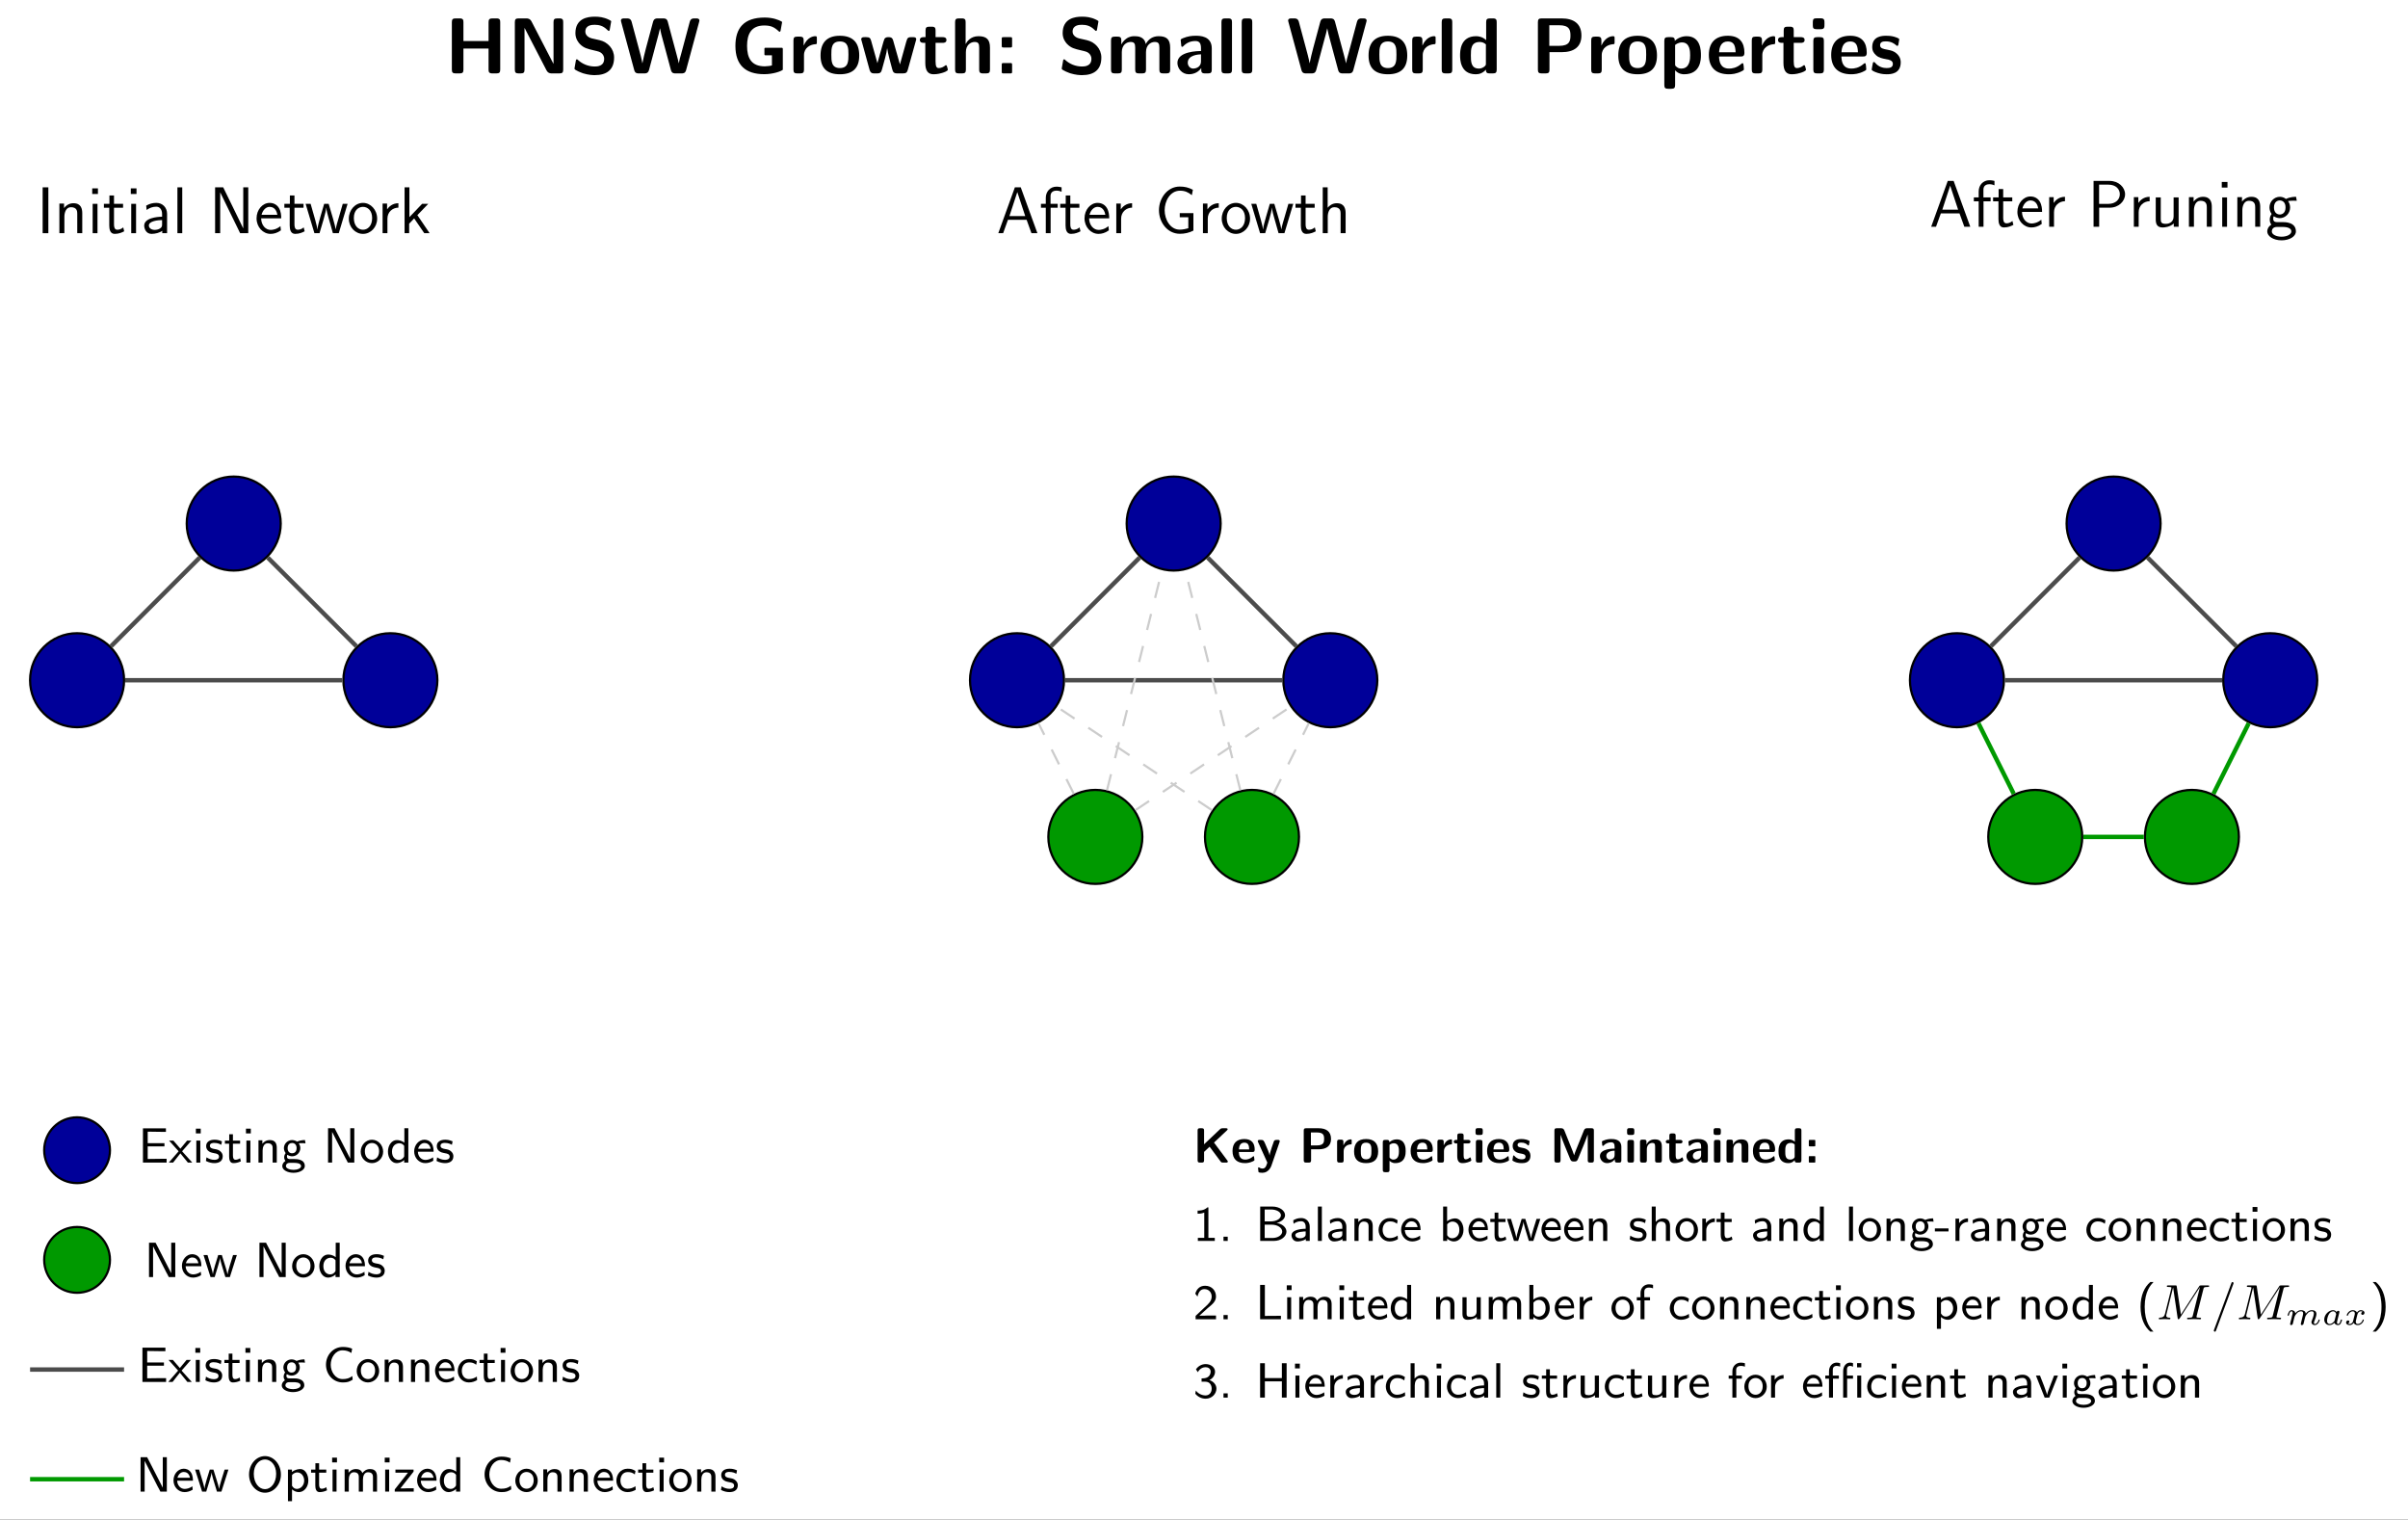 <?xml version="1.0" encoding="UTF-8"?>
<svg xmlns="http://www.w3.org/2000/svg" xmlns:xlink="http://www.w3.org/1999/xlink" width="435.729pt" height="274.955pt" viewBox="0 0 435.729 274.955" version="1.1">
<rect x="0" y="0" width="435.729" height="274.955" fill="#333333" stroke="none"/>
<defs>
<g>
<symbol overflow="visible" id="glyph0-0">
<path style="stroke:none;" d=""/>
</symbol>
<symbol overflow="visible" id="glyph0-1">
<path style="stroke:none;" d="M 10.062 -9.266 C 10.062 -9.719 9.969 -9.953 9.375 -9.953 L 8.656 -9.953 C 8.109 -9.953 7.953 -9.766 7.953 -9.266 L 7.953 -5.859 L 3.406 -5.859 L 3.406 -9.266 C 3.406 -9.719 3.312 -9.953 2.719 -9.953 L 2 -9.953 C 1.484 -9.953 1.312 -9.797 1.312 -9.266 L 1.312 -0.688 C 1.312 -0.172 1.469 0 2 0 L 2.719 0 C 3.266 0 3.406 -0.188 3.406 -0.688 L 3.406 -4.5 L 7.953 -4.5 L 7.953 -0.688 C 7.953 -0.234 8.062 0 8.656 0 L 9.375 0 C 9.922 0 10.062 -0.188 10.062 -0.688 Z M 10.062 -9.266 "/>
</symbol>
<symbol overflow="visible" id="glyph0-2">
<path style="stroke:none;" d="M 4.344 -9.375 C 4.047 -9.953 3.609 -9.953 3.328 -9.953 L 2 -9.953 C 1.484 -9.953 1.312 -9.797 1.312 -9.266 L 1.312 -0.688 C 1.312 -0.172 1.469 0 2 0 L 2.375 0 C 2.922 0 3.062 -0.188 3.062 -0.688 L 3.062 -8.219 L 3.078 -8.219 L 7.031 -0.578 C 7.328 0 7.766 0 8.047 0 L 9.375 0 C 9.922 0 10.062 -0.188 10.062 -0.688 L 10.062 -9.266 C 10.062 -9.719 9.969 -9.953 9.375 -9.953 L 9 -9.953 C 8.453 -9.953 8.312 -9.766 8.312 -9.266 L 8.312 -1.734 L 8.297 -1.734 Z M 4.344 -9.375 "/>
</symbol>
<symbol overflow="visible" id="glyph0-3">
<path style="stroke:none;" d="M 3.875 -6.328 C 3.562 -6.391 2.672 -6.734 2.672 -7.547 C 2.672 -8.766 3.891 -8.797 4.375 -8.797 C 5.172 -8.797 5.891 -8.609 6.594 -7.922 C 6.828 -7.703 6.844 -7.688 6.906 -7.688 C 6.984 -7.688 7.062 -7.734 7.094 -7.953 L 7.312 -9.188 C 7.344 -9.312 7.344 -9.344 7.344 -9.375 C 7.344 -9.5 7.328 -9.516 6.969 -9.703 C 5.953 -10.203 5.109 -10.266 4.375 -10.266 C 3.094 -10.266 0.875 -9.969 0.875 -7.281 C 0.875 -6.266 1.406 -5.609 1.672 -5.328 C 2.406 -4.578 3.078 -4.438 4.203 -4.172 C 5 -3.984 5.328 -3.922 5.641 -3.625 C 5.781 -3.484 6.078 -3.188 6.078 -2.641 C 6.078 -1.297 4.844 -1.25 4.375 -1.25 C 3.172 -1.25 2.125 -1.734 1.406 -2.375 C 1.234 -2.547 1.203 -2.547 1.141 -2.547 C 1.062 -2.547 0.984 -2.516 0.953 -2.297 L 0.734 -1.047 C 0.703 -0.938 0.703 -0.906 0.703 -0.859 C 0.703 -0.562 2.188 -0.047 2.266 -0.016 C 3.234 0.281 4 0.312 4.375 0.312 C 6.531 0.312 7.875 -0.641 7.875 -2.875 C 7.875 -4.469 6.688 -5.688 5.25 -6.016 Z M 3.875 -6.328 "/>
</symbol>
<symbol overflow="visible" id="glyph0-4">
<path style="stroke:none;" d="M 14.484 -9.266 C 14.547 -9.469 14.547 -9.531 14.547 -9.531 C 14.547 -9.953 14.156 -9.953 13.953 -9.953 L 13.656 -9.953 C 13.375 -9.953 12.969 -9.953 12.797 -9.328 L 11.281 -3.672 C 11.078 -2.938 10.938 -2.469 10.812 -1.844 L 10.797 -1.844 C 10.734 -2.219 10.734 -2.25 10.391 -3.516 L 8.828 -9.328 C 8.672 -9.891 8.391 -9.953 7.969 -9.953 L 7.031 -9.953 C 6.734 -9.953 6.328 -9.953 6.156 -9.328 L 4.891 -4.625 L 4.531 -3.203 C 4.375 -2.531 4.266 -2.062 4.234 -1.844 L 4.219 -1.844 C 4.109 -2.578 3.766 -3.844 3.516 -4.75 L 2.281 -9.344 C 2.109 -9.953 1.688 -9.953 1.422 -9.953 L 0.938 -9.953 C 0.734 -9.953 0.344 -9.953 0.344 -9.531 C 0.344 -9.531 0.344 -9.469 0.406 -9.266 L 2.75 -0.609 C 2.906 0 3.312 0 3.609 0 L 4.562 0 C 4.859 0 5.266 0 5.438 -0.656 L 6.938 -6.266 C 7.156 -7.047 7.266 -7.438 7.406 -8.141 L 7.422 -8.141 C 7.594 -7.297 7.672 -6.938 7.938 -6.016 L 9.391 -0.609 C 9.547 0 9.953 0 10.234 0 L 11.281 0 C 11.578 0 11.984 0 12.141 -0.609 Z M 14.484 -9.266 "/>
</symbol>
<symbol overflow="visible" id="glyph0-5">
<path style="stroke:none;" d="M 9.469 -4.453 C 9.469 -4.516 9.422 -4.641 9.297 -4.641 L 6.359 -4.641 C 6.234 -4.641 6.141 -4.625 6.141 -4.453 L 6.141 -3.422 C 6.141 -3.344 6.203 -3.281 6.297 -3.281 L 7.5 -3.281 L 7.5 -1.453 C 7.375 -1.359 6.406 -1.281 6.203 -1.281 C 3.781 -1.281 3 -2.781 3 -4.984 C 3 -7.125 3.766 -8.672 6.109 -8.672 C 7.328 -8.672 7.922 -8.375 8.766 -7.594 C 8.812 -7.547 8.844 -7.531 8.891 -7.531 C 8.969 -7.531 9.031 -7.594 9.062 -7.719 L 9.328 -9.188 C 9.344 -9.25 9.359 -9.344 9.219 -9.406 C 8.797 -9.641 7.734 -10.109 6.203 -10.109 C 2.391 -10.109 0.891 -8.172 0.891 -4.984 C 0.891 -1.453 2.766 0.141 6.109 0.141 C 7.625 0.141 9.062 -0.328 9.469 -0.656 Z M 9.469 -4.453 "/>
</symbol>
<symbol overflow="visible" id="glyph0-6">
<path style="stroke:none;" d="M 2.781 -3.297 C 2.781 -4.656 3.922 -5.219 4.812 -5.281 C 5.078 -5.297 5.109 -5.297 5.109 -5.672 L 5.109 -6.344 C 5.109 -6.625 5.109 -6.734 4.844 -6.734 C 4.453 -6.734 3.406 -6.578 2.719 -5.031 L 2.719 -5.969 C 2.719 -6.422 2.609 -6.656 2.016 -6.656 L 1.562 -6.656 C 1.047 -6.656 0.875 -6.5 0.875 -5.969 L 0.875 -0.688 C 0.875 -0.172 1.031 0 1.562 0 L 2.094 0 C 2.641 0 2.781 -0.188 2.781 -0.688 Z M 2.781 -3.297 "/>
</symbol>
<symbol overflow="visible" id="glyph0-7">
<path style="stroke:none;" d="M 7.438 -3.234 C 7.438 -5.578 6.281 -6.812 3.938 -6.812 C 1.547 -6.812 0.438 -5.531 0.438 -3.234 C 0.438 -0.891 1.672 0.156 3.938 0.156 C 6.188 0.156 7.438 -0.875 7.438 -3.234 Z M 3.938 -0.969 C 2.391 -0.969 2.391 -2.25 2.391 -3.406 C 2.391 -4.5 2.391 -5.781 3.938 -5.781 C 5.484 -5.781 5.484 -4.516 5.484 -3.406 C 5.484 -2.266 5.484 -0.969 3.938 -0.969 Z M 3.938 -0.969 "/>
</symbol>
<symbol overflow="visible" id="glyph0-8">
<path style="stroke:none;" d="M 10.312 -6.172 C 10.266 -6.562 10.016 -6.562 9.562 -6.562 C 8.891 -6.562 8.719 -6.531 8.516 -5.781 C 8.203 -4.672 7.578 -2.438 7.359 -1.625 L 6.141 -5.922 C 6.047 -6.234 5.953 -6.562 5.297 -6.562 C 5.078 -6.562 4.75 -6.562 4.547 -6.234 C 4.422 -6.031 3.781 -3.547 3.281 -1.859 L 2.141 -5.922 C 2 -6.406 1.844 -6.562 1.25 -6.562 L 0.969 -6.562 C 0.688 -6.562 0.391 -6.562 0.344 -6.172 L 1.859 -0.656 C 2.047 0 2.422 0 2.781 0 L 3.188 0 C 3.859 0 3.969 -0.219 4.125 -0.781 C 4.453 -1.984 4.984 -3.781 5.031 -4.531 L 5.047 -4.547 C 5.141 -3.734 5.766 -1.469 5.953 -0.781 C 6.109 -0.266 6.188 0 6.906 0 L 7.875 0 C 8.484 0 8.641 -0.172 8.781 -0.656 Z M 10.312 -6.172 "/>
</symbol>
<symbol overflow="visible" id="glyph0-9">
<path style="stroke:none;" d="M 3.125 -5.531 L 4.406 -5.531 C 4.578 -5.531 5.094 -5.531 5.094 -6.047 C 5.094 -6.562 4.578 -6.562 4.406 -6.562 L 3.125 -6.562 L 3.125 -7.766 C 3.125 -8.219 3.031 -8.453 2.438 -8.453 L 2 -8.453 C 1.484 -8.453 1.312 -8.297 1.312 -7.766 L 1.312 -6.562 L 0.969 -6.562 C 0.812 -6.562 0.281 -6.562 0.281 -6.047 C 0.281 -5.531 0.797 -5.531 0.969 -5.531 L 1.266 -5.531 L 1.266 -1.906 C 1.266 -0.453 1.781 0.156 2.766 0.156 C 2.891 0.156 3.531 0.156 4.281 -0.078 C 4.516 -0.141 5.344 -0.406 5.344 -0.672 C 5.344 -0.719 5.328 -0.812 5.234 -1.125 C 5.156 -1.406 5.141 -1.484 5 -1.484 C 4.938 -1.484 4.922 -1.484 4.828 -1.391 C 4.672 -1.281 4.281 -0.969 3.688 -0.969 C 3.344 -0.969 3.125 -1.203 3.125 -2.156 Z M 3.125 -5.531 "/>
</symbol>
<symbol overflow="visible" id="glyph0-10">
<path style="stroke:none;" d="M 7.172 -4.656 C 7.172 -6.141 6.547 -6.734 5.078 -6.734 C 3.641 -6.734 2.984 -5.734 2.781 -5.328 L 2.766 -5.328 L 2.766 -9.266 C 2.766 -9.719 2.672 -9.953 2.078 -9.953 L 1.547 -9.953 C 1.031 -9.953 0.859 -9.797 0.859 -9.266 L 0.859 -0.688 C 0.859 -0.172 1.016 0 1.547 0 L 2.125 0 C 2.672 0 2.812 -0.188 2.812 -0.688 L 2.812 -3.859 C 2.812 -5.109 3.641 -5.688 4.391 -5.688 C 5.078 -5.688 5.219 -5.359 5.219 -4.641 L 5.219 -0.688 C 5.219 -0.234 5.328 0 5.906 0 L 6.484 0 C 7.031 0 7.172 -0.188 7.172 -0.688 Z M 7.172 -4.656 "/>
</symbol>
<symbol overflow="visible" id="glyph0-11">
<path style="stroke:none;" d="M 3.125 -6.188 C 3.125 -6.562 3.109 -6.562 2.734 -6.562 L 1.641 -6.562 C 1.266 -6.562 1.25 -6.562 1.25 -6.188 L 1.25 -5.078 C 1.25 -4.703 1.266 -4.688 1.641 -4.688 L 2.734 -4.688 C 3.109 -4.688 3.125 -4.703 3.125 -5.078 Z M 1.25 -0.391 C 1.25 -0.016 1.266 0 1.641 0 L 2.734 0 C 3.109 0 3.125 -0.016 3.125 -0.391 L 3.125 -1.484 C 3.125 -1.859 3.109 -1.875 2.734 -1.875 L 1.641 -1.875 C 1.266 -1.875 1.25 -1.859 1.25 -1.484 Z M 1.25 -0.391 "/>
</symbol>
<symbol overflow="visible" id="glyph0-12">
<path style="stroke:none;" d="M 11.562 -4.656 C 11.562 -6.141 10.938 -6.734 9.469 -6.734 C 8.453 -6.734 7.656 -6.25 7.141 -5.312 C 6.906 -6.688 5.688 -6.734 5.094 -6.734 C 4.812 -6.734 4.219 -6.734 3.578 -6.25 C 3.125 -5.922 2.844 -5.469 2.734 -5.25 L 2.719 -5.25 L 2.719 -5.969 C 2.719 -6.422 2.625 -6.656 2.031 -6.656 L 1.547 -6.656 C 1.031 -6.656 0.859 -6.5 0.859 -5.969 L 0.859 -0.688 C 0.859 -0.172 1.016 0 1.547 0 L 2.125 0 C 2.672 0 2.812 -0.188 2.812 -0.688 L 2.812 -3.859 C 2.812 -5.156 3.688 -5.688 4.391 -5.688 C 5.078 -5.688 5.234 -5.391 5.234 -4.641 L 5.234 -0.688 C 5.234 -0.172 5.391 0 5.922 0 L 6.5 0 C 7.047 0 7.188 -0.188 7.188 -0.688 L 7.188 -3.859 C 7.188 -5.156 8.062 -5.688 8.766 -5.688 C 9.453 -5.688 9.609 -5.391 9.609 -4.641 L 9.609 -0.688 C 9.609 -0.172 9.766 0 10.297 0 L 10.875 0 C 11.422 0 11.562 -0.188 11.562 -0.688 Z M 11.562 -4.656 "/>
</symbol>
<symbol overflow="visible" id="glyph0-13">
<path style="stroke:none;" d="M 6.656 -4.531 C 6.656 -6.797 4.469 -6.812 3.766 -6.812 C 3.078 -6.812 2.359 -6.75 1.406 -6.359 C 1.109 -6.219 1.031 -6.188 1.031 -6.031 C 1.031 -5.922 1.125 -5.094 1.141 -4.984 C 1.141 -4.891 1.219 -4.812 1.312 -4.812 C 1.391 -4.812 1.438 -4.859 1.484 -4.906 C 2.094 -5.547 2.812 -5.859 3.703 -5.859 C 4.469 -5.859 4.703 -5.391 4.703 -4.547 L 4.703 -4.047 C 4.203 -4.047 0.438 -4.016 0.438 -1.906 C 0.438 -0.906 1.25 0.156 2.516 0.156 C 3 0.156 4.078 0.016 4.75 -0.969 L 4.75 -0.688 C 4.75 -0.234 4.844 0 5.438 0 L 5.969 0 C 6.516 0 6.656 -0.188 6.656 -0.688 Z M 4.703 -2.203 C 4.703 -0.875 3.344 -0.875 3.297 -0.875 C 2.703 -0.875 2.312 -1.391 2.312 -1.938 C 2.312 -3.344 4.297 -3.438 4.703 -3.453 Z M 4.703 -2.203 "/>
</symbol>
<symbol overflow="visible" id="glyph0-14">
<path style="stroke:none;" d="M 2.781 -9.266 C 2.781 -9.719 2.688 -9.953 2.094 -9.953 L 1.562 -9.953 C 1.047 -9.953 0.875 -9.797 0.875 -9.266 L 0.875 -0.688 C 0.875 -0.172 1.031 0 1.562 0 L 2.094 0 C 2.641 0 2.781 -0.188 2.781 -0.688 Z M 2.781 -9.266 "/>
</symbol>
<symbol overflow="visible" id="glyph0-15">
<path style="stroke:none;" d="M 7.156 -9.266 C 7.156 -9.719 7.062 -9.953 6.469 -9.953 L 5.938 -9.953 C 5.391 -9.953 5.25 -9.766 5.25 -9.266 L 5.25 -6.016 C 4.609 -6.625 3.891 -6.734 3.438 -6.734 C 0.531 -6.734 0.531 -3.969 0.531 -3.266 C 0.531 -2.609 0.531 0.156 3.375 0.156 C 3.969 0.156 4.594 -0.016 5.203 -0.672 C 5.203 -0.141 5.406 0 5.891 0 L 6.469 0 C 7.016 0 7.156 -0.188 7.156 -0.688 Z M 5.203 -1.797 C 5.203 -1.547 5.203 -1.422 4.797 -1.141 C 4.438 -0.906 4.109 -0.875 3.938 -0.875 C 2.484 -0.875 2.484 -2.188 2.484 -3.266 C 2.484 -4.344 2.484 -5.688 4.094 -5.688 C 4.5 -5.688 4.891 -5.547 5.203 -5.25 Z M 5.203 -1.797 "/>
</symbol>
<symbol overflow="visible" id="glyph0-16">
<path style="stroke:none;" d="M 3.406 -3.844 L 5.594 -3.844 C 7.844 -3.844 9.188 -4.797 9.188 -6.859 C 9.188 -9.016 7.781 -9.953 5.578 -9.953 L 2 -9.953 C 1.484 -9.953 1.312 -9.797 1.312 -9.266 L 1.312 -0.688 C 1.312 -0.172 1.469 0 2 0 L 2.719 0 C 3.266 0 3.406 -0.188 3.406 -0.688 Z M 5.141 -8.719 C 7.016 -8.719 7.203 -7.859 7.203 -6.859 C 7.203 -5.891 7.047 -4.984 5.125 -4.984 L 3.375 -4.984 L 3.375 -8.719 Z M 5.141 -8.719 "/>
</symbol>
<symbol overflow="visible" id="glyph0-17">
<path style="stroke:none;" d="M 2.828 -0.562 C 3.469 0.156 4.266 0.156 4.453 0.156 C 7.5 0.156 7.5 -2.594 7.5 -3.312 C 7.5 -4.016 7.5 -6.734 4.906 -6.734 C 4.062 -6.734 3.297 -6.391 2.781 -5.891 C 2.781 -6.422 2.578 -6.562 2.094 -6.562 L 1.562 -6.562 C 1.047 -6.562 0.875 -6.406 0.875 -5.875 L 0.875 2.094 C 0.875 2.609 1.031 2.781 1.562 2.781 L 2.141 2.781 C 2.688 2.781 2.828 2.594 2.828 2.094 Z M 2.828 -5.141 C 2.984 -5.281 3.453 -5.609 4.078 -5.609 C 5.531 -5.609 5.547 -3.922 5.547 -3.281 C 5.547 -2.719 5.547 -0.875 3.938 -0.875 C 3.594 -0.875 3.344 -0.984 3.172 -1.125 C 2.828 -1.359 2.828 -1.438 2.828 -1.688 Z M 2.828 -5.141 "/>
</symbol>
<symbol overflow="visible" id="glyph0-18">
<path style="stroke:none;" d="M 6.188 -3.062 C 6.516 -3.062 6.875 -3.078 6.875 -3.734 C 6.875 -5.578 6.016 -6.812 3.875 -6.812 C 1.578 -6.812 0.438 -5.516 0.438 -3.344 C 0.438 -0.984 1.812 0.156 4.062 0.156 C 4.609 0.156 5.422 0.094 6.375 -0.391 C 6.688 -0.547 6.781 -0.594 6.781 -0.766 C 6.781 -0.859 6.734 -1.281 6.734 -1.391 C 6.672 -1.844 6.656 -1.844 6.531 -1.844 C 6.469 -1.844 6.438 -1.844 6.281 -1.703 C 5.438 -0.969 4.578 -0.875 4.109 -0.875 C 2.5 -0.875 2.328 -2.156 2.281 -3.062 Z M 2.297 -3.828 C 2.344 -4.703 2.625 -5.781 3.875 -5.781 C 5.016 -5.781 5.234 -4.953 5.281 -3.828 Z M 2.297 -3.828 "/>
</symbol>
<symbol overflow="visible" id="glyph0-19">
<path style="stroke:none;" d="M 1.469 -9.969 C 1 -9.969 0.781 -9.891 0.781 -9.312 L 0.781 -8.656 C 0.781 -8.188 0.922 -8 1.453 -8 L 2.188 -8 C 2.891 -8 2.891 -8.312 2.891 -8.984 C 2.891 -9.672 2.891 -9.969 2.188 -9.969 Z M 2.781 -5.875 C 2.781 -6.344 2.688 -6.562 2.094 -6.562 L 1.562 -6.562 C 1.047 -6.562 0.875 -6.406 0.875 -5.875 L 0.875 -0.688 C 0.875 -0.172 1.031 0 1.562 0 L 2.094 0 C 2.641 0 2.781 -0.188 2.781 -0.688 Z M 2.781 -5.875 "/>
</symbol>
<symbol overflow="visible" id="glyph0-20">
<path style="stroke:none;" d="M 5.688 -2.016 C 5.688 -2.828 5.25 -3.328 4.984 -3.562 C 4.422 -4.078 3.922 -4.156 3.312 -4.281 C 2.531 -4.422 1.953 -4.531 1.953 -5.094 C 1.953 -5.688 2.422 -5.797 2.984 -5.797 C 3.938 -5.797 4.453 -5.438 4.828 -5.125 C 4.984 -4.984 5 -4.984 5.062 -4.984 C 5.203 -4.984 5.234 -5.109 5.25 -5.156 C 5.281 -5.281 5.422 -6.078 5.422 -6.156 C 5.422 -6.391 4.656 -6.578 4.5 -6.641 C 3.938 -6.797 3.469 -6.812 3.094 -6.812 C 2.453 -6.812 0.531 -6.812 0.531 -4.766 C 0.531 -4.062 0.844 -3.625 1.234 -3.281 C 1.734 -2.828 2.297 -2.719 3.109 -2.562 C 3.531 -2.5 4.266 -2.359 4.266 -1.734 C 4.266 -1.062 3.703 -0.969 3.141 -0.969 C 2.516 -0.969 1.703 -1.141 1.031 -1.953 C 0.969 -2.016 0.922 -2.062 0.828 -2.062 C 0.688 -2.062 0.656 -1.938 0.641 -1.844 C 0.609 -1.656 0.438 -0.828 0.438 -0.688 C 0.438 -0.438 1.5 -0.094 1.516 -0.094 C 2.312 0.156 2.891 0.156 3.141 0.156 C 3.875 0.156 5.688 0.094 5.688 -2.016 Z M 5.688 -2.016 "/>
</symbol>
<symbol overflow="visible" id="glyph1-0">
<path style="stroke:none;" d=""/>
</symbol>
<symbol overflow="visible" id="glyph1-1">
<path style="stroke:none;" d="M 2.109 -8.297 L 1.078 -8.297 L 1.078 0 L 2.109 0 Z M 2.109 -8.297 "/>
</symbol>
<symbol overflow="visible" id="glyph1-2">
<path style="stroke:none;" d="M 5.062 -3.594 C 5.062 -4.328 4.906 -5.422 3.469 -5.422 C 2.797 -5.422 2.219 -5.125 1.766 -4.547 L 1.766 -5.359 L 0.922 -5.359 L 0.922 0 L 1.828 0 L 1.828 -2.969 C 1.828 -3.719 2.109 -4.703 3.016 -4.703 C 4.125 -4.703 4.156 -3.938 4.156 -3.516 L 4.156 0 L 5.062 0 Z M 5.062 -3.594 "/>
</symbol>
<symbol overflow="visible" id="glyph1-3">
<path style="stroke:none;" d="M 1.891 -8.109 L 0.859 -8.109 L 0.859 -7.094 L 1.891 -7.094 Z M 1.812 -5.312 L 0.938 -5.312 L 0.938 0 L 1.812 0 Z M 1.812 -5.312 "/>
</symbol>
<symbol overflow="visible" id="glyph1-4">
<path style="stroke:none;" d="M 2.047 -4.609 L 3.688 -4.609 L 3.688 -5.312 L 2.047 -5.312 L 2.047 -6.828 L 1.219 -6.828 L 1.219 -5.312 L 0.219 -5.312 L 0.219 -4.609 L 1.188 -4.609 L 1.188 -1.406 C 1.188 -0.703 1.344 0.125 2.172 0.125 C 2.969 0.125 3.531 -0.156 3.891 -0.344 L 3.719 -1.047 C 3.297 -0.672 2.859 -0.625 2.641 -0.625 C 2.109 -0.625 2.047 -1.188 2.047 -1.609 Z M 2.047 -4.609 "/>
</symbol>
<symbol overflow="visible" id="glyph1-5">
<path style="stroke:none;" d="M 4.672 -3.5 C 4.672 -4.656 3.844 -5.484 2.734 -5.484 C 2.016 -5.484 1.484 -5.312 0.891 -4.984 L 0.969 -4.203 C 1.5 -4.578 2.047 -4.797 2.734 -4.797 C 3.281 -4.797 3.766 -4.344 3.766 -3.484 L 3.766 -2.984 C 3.234 -2.969 2.516 -2.922 1.797 -2.688 C 0.984 -2.422 0.531 -1.969 0.531 -1.375 C 0.531 -0.844 0.844 0.125 1.859 0.125 C 2.516 0.125 3.344 -0.078 3.797 -0.438 L 3.797 0 L 4.672 0 Z M 3.766 -1.609 C 3.766 -1.359 3.766 -1.078 3.375 -0.844 C 3.047 -0.641 2.641 -0.594 2.469 -0.594 C 1.812 -0.594 1.375 -0.938 1.375 -1.391 C 1.375 -2.203 3.031 -2.375 3.766 -2.375 Z M 3.766 -1.609 "/>
</symbol>
<symbol overflow="visible" id="glyph1-6">
<path style="stroke:none;" d="M 1.812 -8.297 L 0.938 -8.297 L 0.938 0 L 1.812 0 Z M 1.812 -8.297 "/>
</symbol>
<symbol overflow="visible" id="glyph1-7">
<path style="stroke:none;" d="M 2.562 -8.297 L 1.094 -8.297 L 1.094 0 L 2.016 0 L 2.016 -7.406 C 2.125 -7.172 2.75 -5.875 2.984 -5.406 L 5.625 0 L 7.094 0 L 7.094 -8.297 L 6.188 -8.297 L 6.188 -0.891 L 6.172 -0.891 C 6.062 -1.125 5.438 -2.422 5.203 -2.891 Z M 2.562 -8.297 "/>
</symbol>
<symbol overflow="visible" id="glyph1-8">
<path style="stroke:none;" d="M 4.859 -2.688 C 4.859 -3.203 4.812 -3.938 4.438 -4.562 C 3.938 -5.391 3.109 -5.484 2.766 -5.484 C 1.469 -5.484 0.391 -4.25 0.391 -2.688 C 0.391 -1.109 1.547 0.125 2.922 0.125 C 3.484 0.125 4.141 -0.031 4.797 -0.516 C 4.797 -0.562 4.75 -0.938 4.75 -0.953 C 4.75 -0.969 4.719 -1.234 4.719 -1.281 C 4.016 -0.688 3.312 -0.594 2.953 -0.594 C 2.031 -0.594 1.25 -1.422 1.219 -2.688 Z M 1.297 -3.328 C 1.5 -4.141 2.062 -4.766 2.766 -4.766 C 3.125 -4.766 3.953 -4.609 4.156 -3.328 Z M 1.297 -3.328 "/>
</symbol>
<symbol overflow="visible" id="glyph1-9">
<path style="stroke:none;" d="M 7.766 -5.312 L 6.891 -5.312 L 6.188 -2.875 C 6.016 -2.312 5.672 -1.188 5.625 -0.672 C 5.578 -0.953 5.391 -1.75 5.141 -2.609 L 4.344 -5.312 L 3.531 -5.312 L 2.844 -2.969 C 2.625 -2.219 2.344 -1.188 2.312 -0.688 L 2.297 -0.688 C 2.281 -0.922 2.156 -1.547 1.922 -2.359 L 1.078 -5.312 L 0.172 -5.312 L 1.766 0 L 2.688 0 C 3.141 -1.5 3.844 -3.781 3.906 -4.609 L 3.922 -4.609 C 3.938 -4.125 4.188 -3.266 4.266 -2.984 L 5.109 0 L 6.172 0 Z M 7.766 -5.312 "/>
</symbol>
<symbol overflow="visible" id="glyph1-10">
<path style="stroke:none;" d="M 5.484 -2.625 C 5.484 -4.25 4.297 -5.484 2.922 -5.484 C 1.516 -5.484 0.359 -4.219 0.359 -2.625 C 0.359 -1.062 1.547 0.125 2.922 0.125 C 4.328 0.125 5.484 -1.094 5.484 -2.625 Z M 2.922 -0.625 C 2.062 -0.625 1.266 -1.344 1.266 -2.75 C 1.266 -4.203 2.156 -4.766 2.922 -4.766 C 3.734 -4.766 4.578 -4.141 4.578 -2.75 C 4.578 -1.281 3.734 -0.625 2.922 -0.625 Z M 2.922 -0.625 "/>
</symbol>
<symbol overflow="visible" id="glyph1-11">
<path style="stroke:none;" d="M 1.812 -2.625 C 1.812 -3.828 2.719 -4.609 3.797 -4.625 L 3.797 -5.422 C 2.719 -5.422 2.078 -4.781 1.75 -4.312 L 1.75 -5.359 L 0.938 -5.359 L 0.938 0 L 1.812 0 Z M 1.812 -2.625 "/>
</symbol>
<symbol overflow="visible" id="glyph1-12">
<path style="stroke:none;" d="M 3.25 -3.266 L 5.219 -5.312 L 4.109 -5.312 L 1.812 -2.906 L 1.812 -8.297 L 0.938 -8.297 L 0.938 0 L 1.766 0 L 1.766 -1.719 L 2.672 -2.672 L 4.5 0 L 5.469 0 Z M 3.25 -3.266 "/>
</symbol>
<symbol overflow="visible" id="glyph1-13">
<path style="stroke:none;" d="M 4.391 -8.297 L 3.328 -8.297 L 0.328 0 L 1.203 0 L 2.078 -2.422 L 5.453 -2.422 L 6.328 0 L 7.406 0 Z M 3.766 -7.438 L 5.203 -3.094 L 2.344 -3.094 Z M 3.766 -7.438 "/>
</symbol>
<symbol overflow="visible" id="glyph1-14">
<path style="stroke:none;" d="M 2.062 -4.609 L 3.344 -4.609 L 3.344 -5.312 L 2.047 -5.312 L 2.047 -6.734 C 2.047 -7.547 2.719 -7.703 3.125 -7.703 C 3.531 -7.703 3.906 -7.562 4.047 -7.5 L 4.047 -8.297 C 3.969 -8.312 3.578 -8.422 3.125 -8.422 C 2 -8.422 1.188 -7.547 1.188 -6.391 L 1.188 -5.312 L 0.312 -5.312 L 0.312 -4.609 L 1.188 -4.609 L 1.188 0 L 2.062 0 Z M 2.062 -4.609 "/>
</symbol>
<symbol overflow="visible" id="glyph1-15">
<path style="stroke:none;" d="M 7.016 -3.625 L 4.547 -3.625 L 4.547 -2.891 L 6.094 -2.891 L 6.094 -0.891 C 5.609 -0.766 5.109 -0.641 4.531 -0.641 C 2.812 -0.641 1.812 -2.5 1.812 -4.156 C 1.812 -5.766 2.766 -7.688 4.594 -7.688 C 5.5 -7.688 6.078 -7.406 6.734 -6.875 L 6.922 -7.859 C 6.125 -8.266 5.469 -8.438 4.547 -8.438 C 2.266 -8.438 0.781 -6.281 0.781 -4.156 C 0.781 -2.016 2.266 0.109 4.578 0.109 C 5.422 0.109 6.266 -0.078 7.016 -0.469 Z M 7.016 -3.625 "/>
</symbol>
<symbol overflow="visible" id="glyph1-16">
<path style="stroke:none;" d="M 5.062 -3.594 C 5.062 -4.328 4.906 -5.422 3.469 -5.422 C 2.641 -5.422 2.094 -4.953 1.812 -4.609 L 1.812 -8.297 L 0.922 -8.297 L 0.922 0 L 1.828 0 L 1.828 -2.969 C 1.828 -3.719 2.109 -4.703 3.016 -4.703 C 4.125 -4.703 4.156 -3.938 4.156 -3.516 L 4.156 0 L 5.062 0 Z M 5.062 -3.594 "/>
</symbol>
<symbol overflow="visible" id="glyph1-17">
<path style="stroke:none;" d="M 4 -3.453 C 5.656 -3.453 6.797 -4.641 6.797 -5.875 C 6.797 -7.141 5.625 -8.297 4 -8.297 L 1.094 -8.297 L 1.094 0 L 2.109 0 L 2.109 -3.453 Z M 3.75 -7.625 C 5.156 -7.625 5.844 -6.797 5.844 -5.891 C 5.844 -4.953 5.109 -4.141 3.75 -4.141 L 2.094 -4.141 L 2.094 -7.625 Z M 3.75 -7.625 "/>
</symbol>
<symbol overflow="visible" id="glyph1-18">
<path style="stroke:none;" d="M 5.062 -5.312 L 4.156 -5.312 L 4.156 -1.891 C 4.156 -0.984 3.531 -0.531 2.75 -0.531 C 1.906 -0.531 1.828 -0.844 1.828 -1.375 L 1.828 -5.312 L 0.922 -5.312 L 0.922 -1.328 C 0.922 -0.469 1.188 0.125 2.172 0.125 C 2.516 0.125 3.453 0.062 4.188 -0.594 L 4.188 0 L 5.062 0 Z M 5.062 -5.312 "/>
</symbol>
<symbol overflow="visible" id="glyph1-19">
<path style="stroke:none;" d="M 4.078 -4.703 C 4.078 -4.703 4.094 -4.688 4.109 -4.656 C 4.359 -4.688 4.625 -4.719 5.062 -4.719 C 5.109 -4.719 5.375 -4.719 5.672 -4.703 L 5.547 -5.422 C 5.312 -5.422 4.5 -5.422 3.719 -5.031 C 3.328 -5.359 2.844 -5.422 2.609 -5.422 C 1.562 -5.422 0.734 -4.547 0.734 -3.5 C 0.734 -3.078 0.859 -2.672 1.125 -2.312 C 0.844 -1.938 0.781 -1.578 0.781 -1.297 C 0.781 -0.844 0.938 -0.547 1.078 -0.391 C 0.469 0 0.328 0.516 0.328 0.844 C 0.328 1.719 1.453 2.453 2.922 2.453 C 4.375 2.453 5.516 1.75 5.516 0.844 C 5.516 -0.844 3.578 -0.844 3.094 -0.844 L 2.078 -0.844 C 1.906 -0.844 1.406 -0.844 1.406 -1.469 C 1.406 -1.734 1.453 -1.812 1.516 -1.906 C 1.719 -1.766 2.109 -1.562 2.594 -1.562 C 3.625 -1.562 4.469 -2.422 4.469 -3.5 C 4.469 -3.938 4.312 -4.375 4.062 -4.703 Z M 2.609 -2.219 C 2.078 -2.219 1.547 -2.578 1.547 -3.484 C 1.547 -4.547 2.219 -4.766 2.594 -4.766 C 3.125 -4.766 3.641 -4.406 3.641 -3.5 C 3.641 -2.438 2.969 -2.219 2.609 -2.219 Z M 3.109 0.031 C 3.375 0.031 4.688 0.031 4.688 0.844 C 4.688 1.406 3.859 1.797 2.922 1.797 C 2 1.797 1.156 1.422 1.156 0.844 C 1.156 0.797 1.156 0.031 2.062 0.031 Z M 3.109 0.031 "/>
</symbol>
<symbol overflow="visible" id="glyph2-0">
<path style="stroke:none;" d=""/>
</symbol>
<symbol overflow="visible" id="glyph2-1">
<path style="stroke:none;" d="M 4.75 -2.938 L 4.75 -3.516 L 1.719 -3.516 L 1.719 -5.594 L 2.047 -5.594 C 2.781 -5.594 3.516 -5.562 4.25 -5.562 L 5.016 -5.562 L 5.016 -6.203 L 0.859 -6.203 L 0.859 0 L 5.141 0 L 5.141 -0.688 L 4.25 -0.688 C 3.406 -0.688 2.562 -0.656 1.719 -0.656 L 1.719 -2.938 Z M 4.75 -2.938 "/>
</symbol>
<symbol overflow="visible" id="glyph2-2">
<path style="stroke:none;" d="M 2.406 -2.047 L 4.094 -3.984 L 3.312 -3.984 L 2.094 -2.516 L 0.828 -3.984 L 0.047 -3.984 L 1.781 -2.047 L 0 0 L 0.781 0 L 2.094 -1.672 L 3.453 0 L 4.25 0 Z M 2.406 -2.047 "/>
</symbol>
<symbol overflow="visible" id="glyph2-3">
<path style="stroke:none;" d="M 1.531 -6.141 L 0.656 -6.141 L 0.656 -5.281 L 1.531 -5.281 Z M 1.453 -3.984 L 0.734 -3.984 L 0.734 0 L 1.453 0 Z M 1.453 -3.984 "/>
</symbol>
<symbol overflow="visible" id="glyph2-4">
<path style="stroke:none;" d="M 3.172 -3.844 C 2.609 -4.094 2.203 -4.141 1.828 -4.141 C 1.625 -4.141 0.312 -4.141 0.312 -2.953 C 0.312 -2.516 0.562 -2.25 0.656 -2.156 C 1 -1.859 1.234 -1.812 1.844 -1.688 C 2.141 -1.641 2.641 -1.547 2.641 -1.078 C 2.641 -0.5 1.922 -0.5 1.797 -0.5 C 1.281 -0.5 0.766 -0.688 0.375 -0.953 L 0.266 -0.297 C 0.797 -0.016 1.344 0.094 1.797 0.094 C 2.391 0.094 3.312 -0.094 3.312 -1.156 C 3.312 -1.469 3.188 -1.781 2.875 -2.047 C 2.578 -2.312 2.312 -2.375 1.75 -2.469 C 1.422 -2.531 0.984 -2.625 0.984 -3.047 C 0.984 -3.562 1.609 -3.562 1.75 -3.562 C 2.406 -3.562 2.797 -3.359 3.047 -3.219 Z M 3.172 -3.844 "/>
</symbol>
<symbol overflow="visible" id="glyph2-5">
<path style="stroke:none;" d="M 1.625 -3.422 L 2.922 -3.422 L 2.922 -3.984 L 1.625 -3.984 L 1.625 -5.125 L 0.953 -5.125 L 0.953 -3.984 L 0.172 -3.984 L 0.172 -3.422 L 0.938 -3.422 L 0.938 -1.125 C 0.938 -0.594 1.047 0.094 1.703 0.094 C 2.094 0.094 2.562 0.016 3.062 -0.234 L 2.922 -0.797 C 2.688 -0.625 2.375 -0.516 2.094 -0.516 C 1.734 -0.516 1.625 -0.828 1.625 -1.297 Z M 1.625 -3.422 "/>
</symbol>
<symbol overflow="visible" id="glyph2-6">
<path style="stroke:none;" d="M 4.031 -2.656 C 4.031 -3.328 3.844 -4.078 2.766 -4.078 C 2.047 -4.078 1.625 -3.672 1.422 -3.406 L 1.422 -4.031 L 0.719 -4.031 L 0.719 0 L 1.469 0 L 1.469 -2.188 C 1.469 -2.781 1.703 -3.5 2.391 -3.5 C 3.281 -3.5 3.281 -2.859 3.281 -2.594 L 3.281 0 L 4.031 0 Z M 4.031 -2.656 "/>
</symbol>
<symbol overflow="visible" id="glyph2-7">
<path style="stroke:none;" d="M 4.375 -4.078 C 4.203 -4.078 3.594 -4.078 2.938 -3.797 C 2.797 -3.891 2.469 -4.078 2.047 -4.078 C 1.219 -4.078 0.562 -3.406 0.562 -2.625 C 0.562 -2.391 0.625 -2.062 0.875 -1.719 C 0.703 -1.484 0.609 -1.219 0.609 -0.969 C 0.609 -0.719 0.703 -0.469 0.828 -0.297 C 0.375 0 0.266 0.391 0.266 0.641 C 0.266 1.297 1.141 1.844 2.297 1.844 C 3.453 1.844 4.344 1.297 4.344 0.625 C 4.344 -0.625 2.859 -0.641 2.453 -0.641 L 1.625 -0.641 C 1.516 -0.641 1.109 -0.641 1.109 -1.109 C 1.109 -1.281 1.141 -1.344 1.188 -1.406 C 1.438 -1.25 1.734 -1.141 2.047 -1.141 C 2.875 -1.141 3.531 -1.828 3.531 -2.609 C 3.531 -2.922 3.438 -3.172 3.297 -3.406 C 3.25 -3.453 3.25 -3.469 3.25 -3.469 C 3.25 -3.516 3.688 -3.516 3.812 -3.516 C 3.891 -3.516 4.219 -3.516 4.469 -3.484 Z M 2.047 -1.688 C 1.625 -1.688 1.234 -1.953 1.234 -2.609 C 1.234 -3.344 1.688 -3.547 2.047 -3.547 C 2.453 -3.547 2.859 -3.281 2.859 -2.625 C 2.859 -1.891 2.406 -1.688 2.047 -1.688 Z M 2.453 0.047 C 2.641 0.047 3.672 0.047 3.672 0.641 C 3.672 1.031 3.016 1.312 2.312 1.312 C 1.609 1.312 0.922 1.047 0.922 0.625 C 0.922 0.609 0.922 0.047 1.609 0.047 Z M 2.453 0.047 "/>
</symbol>
<symbol overflow="visible" id="glyph2-8">
<path style="stroke:none;" d="M 2.516 -5.344 C 2.453 -5.484 2.344 -5.688 2.297 -5.766 C 2.25 -5.859 2.109 -6.125 2.062 -6.219 L 0.875 -6.219 L 0.875 0 L 1.609 0 L 1.609 -5.531 L 1.625 -5.531 L 3.984 -0.891 C 4.062 -0.75 4.172 -0.531 4.219 -0.469 C 4.266 -0.359 4.391 -0.094 4.453 0 L 5.625 0 L 5.625 -6.219 L 4.891 -6.219 L 4.891 -0.703 Z M 2.516 -5.344 "/>
</symbol>
<symbol overflow="visible" id="glyph2-9">
<path style="stroke:none;" d="M 4.328 -1.969 C 4.328 -3.141 3.438 -4.141 2.297 -4.141 C 1.188 -4.141 0.266 -3.172 0.266 -1.969 C 0.266 -0.797 1.203 0.094 2.297 0.094 C 3.406 0.094 4.328 -0.812 4.328 -1.969 Z M 2.312 -0.516 C 1.609 -0.516 1.016 -1.047 1.016 -2.062 C 1.016 -3.109 1.688 -3.547 2.297 -3.547 C 2.938 -3.547 3.594 -3.094 3.594 -2.062 C 3.594 -1.016 2.953 -0.516 2.312 -0.516 Z M 2.312 -0.516 "/>
</symbol>
<symbol overflow="visible" id="glyph2-10">
<path style="stroke:none;" d="M 4.016 -6.219 L 3.297 -6.219 L 3.297 -3.594 C 2.797 -4.016 2.219 -4.078 1.922 -4.078 C 1.016 -4.078 0.328 -3.141 0.328 -1.984 C 0.328 -0.828 1.016 0.094 1.891 0.094 C 2.156 0.094 2.719 0.031 3.266 -0.469 L 3.266 0 L 4.016 0 Z M 3.266 -1.266 C 3.266 -1.094 3.266 -1.078 3.172 -0.953 C 2.922 -0.625 2.625 -0.484 2.297 -0.484 C 1.719 -0.484 1.062 -0.906 1.062 -1.984 C 1.062 -3.125 1.828 -3.5 2.391 -3.5 C 2.812 -3.5 3.094 -3.266 3.266 -3.031 Z M 3.266 -1.266 "/>
</symbol>
<symbol overflow="visible" id="glyph2-11">
<path style="stroke:none;" d="M 3.828 -1.969 C 3.828 -2.25 3.828 -2.922 3.469 -3.469 C 3.094 -4.031 2.516 -4.141 2.172 -4.141 C 1.141 -4.141 0.312 -3.172 0.312 -2.031 C 0.312 -0.844 1.188 0.094 2.312 0.094 C 2.75 0.094 3.266 -0.016 3.781 -0.344 L 3.734 -0.953 C 3.172 -0.562 2.641 -0.484 2.328 -0.484 C 1.578 -0.484 1 -1.141 0.984 -1.969 Z M 1.031 -2.5 C 1.172 -3.062 1.609 -3.547 2.172 -3.547 C 2.516 -3.547 3.125 -3.406 3.297 -2.5 Z M 1.031 -2.5 "/>
</symbol>
<symbol overflow="visible" id="glyph2-12">
<path style="stroke:none;" d="M 6.156 -3.984 L 5.469 -3.984 C 5.266 -3.344 4.531 -1.047 4.469 -0.5 L 4.453 -0.5 C 4.406 -0.875 4.219 -1.484 4.062 -1.984 L 3.438 -3.984 L 2.781 -3.984 C 2.5 -3.109 1.859 -1.094 1.828 -0.531 L 1.812 -0.531 C 1.781 -0.859 1.547 -1.672 1.375 -2.234 L 0.844 -3.984 L 0.125 -3.984 L 1.391 0 L 2.141 0 C 2.281 -0.5 2.625 -1.531 2.672 -1.734 C 2.859 -2.375 3.078 -3.078 3.109 -3.469 C 3.125 -3.297 3.203 -2.953 3.234 -2.859 C 3.328 -2.469 3.328 -2.453 3.406 -2.219 L 4.078 0 L 4.891 0 Z M 6.156 -3.984 "/>
</symbol>
<symbol overflow="visible" id="glyph2-13">
<path style="stroke:none;" d="M 5.359 -1.062 C 4.828 -0.656 4.328 -0.516 3.594 -0.516 C 2.25 -0.516 1.453 -1.891 1.453 -3.094 C 1.453 -4.422 2.281 -5.719 3.594 -5.719 C 4.203 -5.719 4.75 -5.547 5.188 -5.234 L 5.328 -6.016 C 4.859 -6.219 4.281 -6.328 3.656 -6.328 C 1.891 -6.328 0.594 -4.875 0.594 -3.109 C 0.594 -1.406 1.844 0.094 3.656 0.094 C 4.484 0.094 4.812 -0.031 5.422 -0.406 Z M 5.359 -1.062 "/>
</symbol>
<symbol overflow="visible" id="glyph2-14">
<path style="stroke:none;" d="M 3.781 -0.969 C 3.344 -0.672 2.875 -0.516 2.328 -0.516 C 1.562 -0.516 1.062 -1.141 1.062 -2 C 1.062 -2.688 1.406 -3.531 2.375 -3.531 C 2.938 -3.531 3.219 -3.422 3.672 -3.109 L 3.781 -3.734 C 3.281 -4.031 3 -4.141 2.359 -4.141 C 1.078 -4.141 0.328 -3.062 0.328 -1.984 C 0.328 -0.875 1.156 0.094 2.328 0.094 C 2.953 0.094 3.422 -0.094 3.828 -0.328 Z M 3.781 -0.969 "/>
</symbol>
<symbol overflow="visible" id="glyph2-15">
<path style="stroke:none;" d="M 6.281 -3.078 C 6.281 -4.984 4.953 -6.422 3.406 -6.422 C 1.844 -6.422 0.516 -4.984 0.516 -3.078 C 0.516 -1.219 1.859 0.203 3.406 0.203 C 4.953 0.203 6.281 -1.219 6.281 -3.078 Z M 3.406 -0.438 C 2.328 -0.438 1.375 -1.531 1.375 -3.219 C 1.375 -4.859 2.375 -5.812 3.406 -5.812 C 4.422 -5.812 5.422 -4.859 5.422 -3.219 C 5.422 -1.531 4.469 -0.438 3.406 -0.438 Z M 3.406 -0.438 "/>
</symbol>
<symbol overflow="visible" id="glyph2-16">
<path style="stroke:none;" d="M 1.484 -0.406 C 1.828 -0.094 2.266 0.094 2.734 0.094 C 3.641 0.094 4.438 -0.797 4.438 -2 C 4.438 -3.078 3.859 -4.078 3 -4.078 C 2.75 -4.078 2.078 -4.031 1.469 -3.547 L 1.469 -3.984 L 0.75 -3.984 L 0.75 1.734 L 1.484 1.734 Z M 1.484 -2.984 C 1.609 -3.141 1.938 -3.469 2.453 -3.469 C 3.125 -3.469 3.688 -2.828 3.688 -1.984 C 3.688 -1.125 3.062 -0.484 2.359 -0.484 C 2.078 -0.484 1.75 -0.594 1.484 -1.047 Z M 1.484 -2.984 "/>
</symbol>
<symbol overflow="visible" id="glyph2-17">
<path style="stroke:none;" d="M 6.578 -2.656 C 6.578 -3.328 6.406 -4.078 5.312 -4.078 C 4.562 -4.078 4.141 -3.625 3.922 -3.344 C 3.859 -3.531 3.672 -4.078 2.766 -4.078 C 2.047 -4.078 1.625 -3.672 1.422 -3.406 L 1.422 -4.031 L 0.719 -4.031 L 0.719 0 L 1.469 0 L 1.469 -2.188 C 1.469 -2.781 1.703 -3.5 2.391 -3.5 C 3.281 -3.5 3.281 -2.859 3.281 -2.594 L 3.281 0 L 4.031 0 L 4.031 -2.188 C 4.031 -2.781 4.266 -3.5 4.938 -3.5 C 5.844 -3.5 5.844 -2.859 5.844 -2.594 L 5.844 0 L 6.578 0 Z M 6.578 -2.656 "/>
</symbol>
<symbol overflow="visible" id="glyph2-18">
<path style="stroke:none;" d="M 3.672 -3.609 L 3.672 -3.984 L 0.391 -3.984 L 0.391 -3.422 L 1.656 -3.422 C 1.766 -3.422 1.859 -3.422 1.969 -3.422 L 2.656 -3.422 L 0.266 -0.391 L 0.266 0 L 3.703 0 L 3.703 -0.594 L 2.359 -0.594 C 2.25 -0.594 2.141 -0.578 2.031 -0.578 L 1.281 -0.578 Z M 3.672 -3.609 "/>
</symbol>
<symbol overflow="visible" id="glyph2-19">
<path style="stroke:none;" d="M 2.766 -6.062 L 2.578 -6.062 C 1.984 -5.484 1.125 -5.484 0.812 -5.484 L 0.812 -4.922 C 1.062 -4.922 1.516 -4.922 2.016 -5.125 L 2.016 -0.562 L 0.859 -0.562 L 0.859 0 L 3.922 0 L 3.922 -0.562 L 2.766 -0.562 Z M 2.766 -6.062 "/>
</symbol>
<symbol overflow="visible" id="glyph2-20">
<path style="stroke:none;" d="M 1.656 -0.766 L 0.891 -0.766 L 0.891 0 L 1.656 0 Z M 1.656 -0.766 "/>
</symbol>
<symbol overflow="visible" id="glyph2-21">
<path style="stroke:none;" d="M 0.875 -6.219 L 0.875 0 L 3.344 0 C 4.688 0 5.625 -0.828 5.625 -1.688 C 5.625 -2.484 4.812 -3.109 3.859 -3.25 C 4.75 -3.484 5.375 -4.016 5.375 -4.656 C 5.375 -5.484 4.375 -6.219 3.094 -6.219 Z M 1.688 -3.531 L 1.688 -5.688 L 2.828 -5.688 C 3.75 -5.688 4.625 -5.281 4.625 -4.641 C 4.625 -4.125 3.984 -3.531 2.734 -3.531 Z M 1.688 -0.531 L 1.688 -2.938 L 3 -2.938 C 3.953 -2.938 4.859 -2.406 4.859 -1.688 C 4.859 -1.062 4.078 -0.531 3.078 -0.531 Z M 1.688 -0.531 "/>
</symbol>
<symbol overflow="visible" id="glyph2-22">
<path style="stroke:none;" d="M 3.688 -2.594 C 3.688 -3.484 3.047 -4.141 2.156 -4.141 C 1.562 -4.141 1.141 -3.984 0.703 -3.734 L 0.766 -3.109 C 1.203 -3.438 1.656 -3.562 2.141 -3.562 C 2.641 -3.562 2.953 -3.172 2.953 -2.578 L 2.953 -2.203 C 1.406 -2.172 0.391 -1.766 0.391 -1.047 C 0.391 -0.625 0.672 0.094 1.453 0.094 C 1.625 0.094 2.406 0.078 2.984 -0.344 L 2.984 0 L 3.688 0 Z M 2.953 -1.25 C 2.953 -1.062 2.953 -0.844 2.625 -0.656 C 2.406 -0.516 2.109 -0.484 1.922 -0.484 C 1.469 -0.484 1.078 -0.703 1.078 -1.062 C 1.078 -1.688 2.828 -1.719 2.953 -1.719 Z M 2.953 -1.25 "/>
</symbol>
<symbol overflow="visible" id="glyph2-23">
<path style="stroke:none;" d="M 1.453 -6.219 L 0.734 -6.219 L 0.734 0 L 1.453 0 Z M 1.453 -6.219 "/>
</symbol>
<symbol overflow="visible" id="glyph2-24">
<path style="stroke:none;" d="M 1.469 -6.219 L 0.75 -6.219 L 0.75 0 L 1.484 0 L 1.484 -0.422 C 1.609 -0.297 2.062 0.094 2.719 0.094 C 3.656 0.094 4.438 -0.812 4.438 -2 C 4.438 -3.078 3.844 -4.078 2.953 -4.078 C 2.719 -4.078 2.078 -4.031 1.469 -3.562 Z M 1.484 -3 C 1.625 -3.188 1.953 -3.5 2.453 -3.5 C 3 -3.5 3.688 -3.125 3.688 -2 C 3.688 -0.844 2.922 -0.484 2.375 -0.484 C 1.797 -0.484 1.531 -0.953 1.484 -1.047 Z M 1.484 -3 "/>
</symbol>
<symbol overflow="visible" id="glyph2-25">
<path style="stroke:none;" d="M 4.031 -2.656 C 4.031 -3.328 3.844 -4.078 2.766 -4.078 C 2.25 -4.078 1.766 -3.844 1.438 -3.438 L 1.438 -6.219 L 0.719 -6.219 L 0.719 0 L 1.469 0 L 1.469 -2.188 C 1.469 -2.781 1.703 -3.5 2.391 -3.5 C 3.281 -3.5 3.281 -2.859 3.281 -2.594 L 3.281 0 L 4.031 0 Z M 4.031 -2.656 "/>
</symbol>
<symbol overflow="visible" id="glyph2-26">
<path style="stroke:none;" d="M 1.469 -1.906 C 1.469 -2.859 2.203 -3.422 3.016 -3.438 L 3.016 -4.078 C 2.375 -4.078 1.781 -3.75 1.406 -3.219 L 1.406 -4.031 L 0.75 -4.031 L 0.75 0 L 1.469 0 Z M 1.469 -1.906 "/>
</symbol>
<symbol overflow="visible" id="glyph2-27">
<path style="stroke:none;" d="M 2.562 -1.719 L 2.562 -2.266 L 0.094 -2.266 L 0.094 -1.719 Z M 2.562 -1.719 "/>
</symbol>
<symbol overflow="visible" id="glyph2-28">
<path style="stroke:none;" d="M 2.453 -0.672 C 2.344 -0.672 2.25 -0.656 2.141 -0.656 L 1.141 -0.656 C 1.422 -0.922 2.344 -1.766 2.625 -2 C 3.562 -2.766 4.141 -3.25 4.141 -4.125 C 4.141 -5.156 3.406 -6.062 2.172 -6.062 C 1.234 -6.062 0.656 -5.516 0.391 -4.625 L 0.797 -4.109 C 1.031 -5.156 1.5 -5.453 2.047 -5.453 C 2.859 -5.453 3.359 -4.844 3.359 -4.109 C 3.359 -3.297 2.781 -2.766 2.109 -2.172 L 0.453 -0.609 L 0.453 0 L 4.141 0 L 4.141 -0.672 Z M 2.453 -0.672 "/>
</symbol>
<symbol overflow="visible" id="glyph2-29">
<path style="stroke:none;" d="M 1.719 -6.219 L 0.859 -6.219 L 0.859 0 L 4.625 0 L 4.625 -0.625 L 4.234 -0.625 C 3.5 -0.625 2.781 -0.609 2.047 -0.609 L 1.719 -0.609 Z M 1.719 -6.219 "/>
</symbol>
<symbol overflow="visible" id="glyph2-30">
<path style="stroke:none;" d="M 4.031 -3.984 L 3.281 -3.984 L 3.281 -1.391 C 3.281 -0.672 2.719 -0.438 2.172 -0.438 C 1.531 -0.438 1.469 -0.641 1.469 -1.016 L 1.469 -3.984 L 0.719 -3.984 L 0.719 -0.984 C 0.719 -0.219 1.031 0.094 1.672 0.094 C 2.188 0.094 2.891 -0.047 3.312 -0.438 L 3.312 0 L 4.031 0 Z M 4.031 -3.984 "/>
</symbol>
<symbol overflow="visible" id="glyph2-31">
<path style="stroke:none;" d="M 1.641 -3.422 L 2.641 -3.422 L 2.641 -3.984 L 1.609 -3.984 L 1.609 -5.016 C 1.609 -5.672 2.203 -5.734 2.453 -5.734 C 2.531 -5.734 2.828 -5.734 3.188 -5.594 L 3.188 -6.219 C 3.078 -6.25 2.797 -6.328 2.453 -6.328 C 1.594 -6.328 0.922 -5.672 0.922 -4.766 L 0.922 -3.984 L 0.25 -3.984 L 0.25 -3.422 L 0.922 -3.422 L 0.922 0 L 1.641 0 Z M 1.641 -3.422 "/>
</symbol>
<symbol overflow="visible" id="glyph2-32">
<path style="stroke:none;" d="M 2.484 -6.734 C 1.422 -5.844 0.719 -4.312 0.719 -2.25 C 0.719 -0.109 1.469 1.375 2.484 2.234 L 3.062 2.234 C 2.578 1.734 1.469 0.594 1.469 -2.25 C 1.469 -5.078 2.578 -6.219 3.062 -6.734 Z M 2.484 -6.734 "/>
</symbol>
<symbol overflow="visible" id="glyph2-33">
<path style="stroke:none;" d="M 4.047 -6.375 C 4.078 -6.453 4.094 -6.5 4.094 -6.531 C 4.094 -6.656 3.984 -6.734 3.906 -6.734 C 3.766 -6.734 3.719 -6.625 3.688 -6.516 L 0.562 1.891 C 0.531 1.969 0.516 2.016 0.516 2.047 C 0.516 2.172 0.625 2.25 0.703 2.25 C 0.844 2.25 0.875 2.141 0.922 2.031 Z M 4.047 -6.375 "/>
</symbol>
<symbol overflow="visible" id="glyph2-34">
<path style="stroke:none;" d="M 1.094 2.234 C 2.156 1.344 2.859 -0.188 2.859 -2.25 C 2.859 -4.375 2.109 -5.875 1.094 -6.734 L 0.516 -6.734 C 1 -6.234 2.109 -5.078 2.109 -2.25 C 2.109 0.594 1 1.734 0.516 2.234 Z M 1.094 2.234 "/>
</symbol>
<symbol overflow="visible" id="glyph2-35">
<path style="stroke:none;" d="M 0.859 -4.594 C 1.25 -5.375 1.938 -5.5 2.266 -5.5 C 2.719 -5.5 3.172 -5.25 3.172 -4.688 C 3.172 -4.359 2.984 -3.594 2.016 -3.5 C 1.844 -3.484 1.703 -3.469 1.531 -3.469 L 1.531 -2.875 L 2.203 -2.875 C 3.078 -2.875 3.359 -2.172 3.359 -1.625 C 3.359 -0.922 2.938 -0.391 2.25 -0.391 C 1.516 -0.391 0.828 -0.797 0.5 -1.281 C 0.422 -0.922 0.422 -0.891 0.391 -0.703 C 0.828 -0.172 1.5 0.203 2.266 0.203 C 3.406 0.203 4.219 -0.688 4.219 -1.625 C 4.219 -2.328 3.688 -2.922 2.953 -3.172 C 3.594 -3.484 3.969 -4.078 3.969 -4.688 C 3.969 -5.469 3.203 -6.062 2.281 -6.062 C 1.531 -6.062 0.891 -5.672 0.516 -5.109 Z M 0.859 -4.594 "/>
</symbol>
<symbol overflow="visible" id="glyph2-36">
<path style="stroke:none;" d="M 5.656 -6.219 L 4.797 -6.219 L 4.797 -3.531 L 1.719 -3.531 L 1.719 -6.219 L 0.859 -6.219 L 0.859 0 L 1.719 0 L 1.719 -2.938 L 4.797 -2.938 L 4.797 0 L 5.656 0 Z M 5.656 -6.219 "/>
</symbol>
<symbol overflow="visible" id="glyph2-37">
<path style="stroke:none;" d="M 6.766 -6.234 L 6 -6.234 L 6 -5.469 L 6.766 -5.469 Z M 6.75 -3.984 L 6.031 -3.984 L 6.031 0 L 6.75 0 Z M 4.203 -3.422 L 5.266 -3.422 L 5.266 -3.984 L 4.172 -3.984 L 4.172 -5.047 C 4.172 -5.609 4.484 -5.734 4.719 -5.734 C 5.016 -5.734 5.25 -5.594 5.266 -5.578 L 5.266 -6.234 C 5.062 -6.297 5 -6.328 4.719 -6.328 C 4.016 -6.328 3.484 -5.672 3.484 -4.781 L 3.484 0 L 4.203 0 Z M 1.641 -3.422 L 2.703 -3.422 L 2.703 -3.984 L 1.609 -3.984 L 1.609 -5.031 C 1.609 -5.656 2.078 -5.734 2.297 -5.734 C 2.641 -5.734 2.938 -5.594 2.938 -5.594 L 2.938 -6.219 C 2.766 -6.281 2.516 -6.328 2.312 -6.328 C 1.531 -6.328 0.922 -5.688 0.922 -4.766 L 0.922 -3.984 L 0.25 -3.984 L 0.25 -3.422 L 0.922 -3.422 L 0.922 0 L 1.641 0 Z M 1.641 -3.422 "/>
</symbol>
<symbol overflow="visible" id="glyph2-38">
<path style="stroke:none;" d="M 4.109 -3.984 L 3.406 -3.984 L 2.703 -2.156 C 2.516 -1.688 2.188 -0.828 2.141 -0.5 L 2.125 -0.5 C 2.109 -0.641 2.078 -0.812 1.594 -2.109 C 1.312 -2.828 0.875 -3.922 0.859 -3.984 L 0.125 -3.984 L 1.703 0 L 2.531 0 Z M 4.109 -3.984 "/>
</symbol>
<symbol overflow="visible" id="glyph3-0">
<path style="stroke:none;" d=""/>
</symbol>
<symbol overflow="visible" id="glyph3-1">
<path style="stroke:none;" d="M 3.781 -3.625 L 6.141 -5.844 C 6.25 -5.953 6.25 -6 6.25 -6.031 C 6.25 -6.219 6.062 -6.219 5.938 -6.219 L 5.391 -6.219 C 5.234 -6.219 5.062 -6.219 4.875 -6.047 L 1.984 -3.312 L 1.984 -5.797 C 1.984 -6.078 1.922 -6.219 1.547 -6.219 L 1.25 -6.219 C 0.922 -6.219 0.812 -6.125 0.812 -5.797 L 0.812 -0.438 C 0.812 -0.109 0.922 0 1.25 0 L 1.547 0 C 1.891 0 1.984 -0.109 1.984 -0.438 L 1.984 -1.938 L 2.984 -2.875 L 4.984 -0.188 C 5.125 0 5.266 0 5.438 0 L 5.969 0 C 6.156 0 6.281 0 6.281 -0.266 Z M 3.781 -3.625 "/>
</symbol>
<symbol overflow="visible" id="glyph3-2">
<path style="stroke:none;" d="M 3.859 -1.922 C 4.078 -1.922 4.297 -1.922 4.297 -2.328 C 4.297 -3.484 3.766 -4.266 2.422 -4.266 C 0.984 -4.266 0.281 -3.453 0.281 -2.094 C 0.281 -0.625 1.125 0.094 2.531 0.094 C 2.875 0.094 3.391 0.047 3.984 -0.234 C 4.172 -0.344 4.25 -0.375 4.25 -0.469 C 4.25 -0.531 4.219 -0.797 4.203 -0.875 C 4.172 -1.141 4.156 -1.156 4.078 -1.156 C 4.047 -1.156 4.031 -1.156 3.922 -1.062 C 3.406 -0.609 2.859 -0.547 2.578 -0.547 C 1.562 -0.547 1.453 -1.344 1.422 -1.922 Z M 1.438 -2.391 C 1.469 -2.938 1.641 -3.609 2.422 -3.609 C 3.141 -3.609 3.281 -3.094 3.297 -2.391 Z M 1.438 -2.391 "/>
</symbol>
<symbol overflow="visible" id="glyph3-3">
<path style="stroke:none;" d="M 4.203 -3.688 C 4.25 -3.797 4.25 -3.828 4.25 -3.859 C 4.25 -4.109 4 -4.109 3.891 -4.109 L 3.688 -4.109 C 3.547 -4.109 3.344 -4.109 3.203 -3.906 C 3.188 -3.859 2.453 -1.875 2.406 -1.281 C 2.359 -1.719 1.984 -2.547 1.609 -3.406 C 1.359 -3.969 1.297 -4.109 0.844 -4.109 L 0.609 -4.109 C 0.484 -4.109 0.266 -4.109 0.266 -3.875 C 0.266 -3.844 0.281 -3.781 0.312 -3.734 L 2 0 C 1.922 0.188 1.906 0.281 1.875 0.375 C 1.766 0.672 1.609 1.078 1.125 1.078 C 0.828 1.078 0.625 0.953 0.531 0.891 C 0.484 0.859 0.469 0.859 0.438 0.859 C 0.391 0.859 0.328 0.875 0.328 0.984 C 0.328 1.062 0.375 1.672 0.406 1.719 C 0.484 1.828 0.969 1.844 1.109 1.844 C 2.219 1.844 2.656 0.781 2.734 0.562 Z M 4.203 -3.688 "/>
</symbol>
<symbol overflow="visible" id="glyph3-4">
<path style="stroke:none;" d="M 2.141 -2.406 L 3.5 -2.406 C 4.906 -2.406 5.75 -3 5.75 -4.281 C 5.75 -5.641 4.875 -6.219 3.484 -6.219 L 1.25 -6.219 C 0.922 -6.219 0.812 -6.125 0.812 -5.797 L 0.812 -0.438 C 0.812 -0.109 0.922 0 1.25 0 L 1.703 0 C 2.047 0 2.141 -0.109 2.141 -0.438 Z M 3.203 -5.453 C 4.391 -5.453 4.5 -4.922 4.5 -4.281 C 4.5 -3.688 4.406 -3.109 3.203 -3.109 L 2.109 -3.109 L 2.109 -5.453 Z M 3.203 -5.453 "/>
</symbol>
<symbol overflow="visible" id="glyph3-5">
<path style="stroke:none;" d="M 1.734 -2.062 C 1.734 -2.922 2.453 -3.266 3.016 -3.297 C 3.172 -3.312 3.188 -3.312 3.188 -3.547 L 3.188 -3.969 C 3.188 -4.141 3.188 -4.203 3.031 -4.203 C 2.781 -4.203 2.125 -4.109 1.703 -3.141 L 1.688 -3.141 L 1.688 -3.734 C 1.688 -4.016 1.625 -4.156 1.266 -4.156 L 0.984 -4.156 C 0.656 -4.156 0.547 -4.062 0.547 -3.734 L 0.547 -0.438 C 0.547 -0.109 0.641 0 0.984 0 L 1.312 0 C 1.656 0 1.734 -0.109 1.734 -0.438 Z M 1.734 -2.062 "/>
</symbol>
<symbol overflow="visible" id="glyph3-6">
<path style="stroke:none;" d="M 4.641 -2.016 C 4.641 -3.484 3.922 -4.266 2.469 -4.266 C 0.969 -4.266 0.281 -3.469 0.281 -2.016 C 0.281 -0.562 1.047 0.094 2.453 0.094 C 3.859 0.094 4.641 -0.547 4.641 -2.016 Z M 2.469 -0.594 C 1.5 -0.594 1.5 -1.406 1.5 -2.125 C 1.5 -2.812 1.5 -3.609 2.453 -3.609 C 3.422 -3.609 3.422 -2.828 3.422 -2.125 C 3.422 -1.422 3.422 -0.594 2.469 -0.594 Z M 2.469 -0.594 "/>
</symbol>
<symbol overflow="visible" id="glyph3-7">
<path style="stroke:none;" d="M 1.766 -0.344 C 2.172 0.094 2.656 0.094 2.797 0.094 C 4.688 0.094 4.688 -1.625 4.688 -2.078 C 4.688 -2.516 4.688 -4.203 3.062 -4.203 C 2.531 -4.203 2.062 -3.984 1.734 -3.688 C 1.734 -4.016 1.609 -4.109 1.312 -4.109 L 0.984 -4.109 C 0.656 -4.109 0.547 -4.016 0.547 -3.672 L 0.547 1.312 C 0.547 1.625 0.641 1.734 0.984 1.734 L 1.344 1.734 C 1.672 1.734 1.766 1.625 1.766 1.312 Z M 1.766 -3.203 C 1.859 -3.297 2.156 -3.5 2.547 -3.5 C 3.469 -3.5 3.469 -2.453 3.469 -2.047 C 3.469 -1.688 3.469 -0.547 2.453 -0.547 C 2.25 -0.547 2.094 -0.625 1.984 -0.703 C 1.766 -0.859 1.766 -0.891 1.766 -1.062 Z M 1.766 -3.203 "/>
</symbol>
<symbol overflow="visible" id="glyph3-8">
<path style="stroke:none;" d="M 1.953 -3.469 L 2.75 -3.469 C 2.859 -3.469 3.188 -3.469 3.188 -3.781 C 3.188 -4.109 2.859 -4.109 2.75 -4.109 L 1.953 -4.109 L 1.953 -4.859 C 1.953 -5.141 1.891 -5.281 1.531 -5.281 L 1.25 -5.281 C 0.922 -5.281 0.812 -5.188 0.812 -4.859 L 0.812 -4.109 L 0.609 -4.109 C 0.516 -4.109 0.172 -4.109 0.172 -3.781 C 0.172 -3.469 0.5 -3.469 0.609 -3.469 L 0.797 -3.469 L 0.797 -1.188 C 0.797 -0.281 1.109 0.094 1.734 0.094 C 1.812 0.094 2.203 0.094 2.672 -0.047 C 2.828 -0.094 3.344 -0.25 3.344 -0.422 C 3.344 -0.453 3.328 -0.516 3.281 -0.703 C 3.234 -0.875 3.203 -0.938 3.125 -0.938 C 3.078 -0.938 3.078 -0.922 3.016 -0.875 C 2.922 -0.797 2.688 -0.594 2.312 -0.594 C 2.094 -0.594 1.953 -0.75 1.953 -1.344 Z M 1.953 -3.469 "/>
</symbol>
<symbol overflow="visible" id="glyph3-9">
<path style="stroke:none;" d="M 0.922 -6.234 C 0.625 -6.234 0.484 -6.172 0.484 -5.828 L 0.484 -5.406 C 0.484 -5.125 0.578 -5 0.906 -5 L 1.375 -5 C 1.797 -5 1.797 -5.188 1.797 -5.609 C 1.797 -6.047 1.797 -6.234 1.375 -6.234 Z M 1.734 -3.672 C 1.734 -3.969 1.672 -4.109 1.312 -4.109 L 0.984 -4.109 C 0.656 -4.109 0.547 -4.016 0.547 -3.672 L 0.547 -0.438 C 0.547 -0.109 0.641 0 0.984 0 L 1.312 0 C 1.656 0 1.734 -0.109 1.734 -0.438 Z M 1.734 -3.672 "/>
</symbol>
<symbol overflow="visible" id="glyph3-10">
<path style="stroke:none;" d="M 3.547 -1.266 C 3.547 -1.766 3.281 -2.078 3.125 -2.219 C 2.766 -2.547 2.453 -2.594 2.078 -2.672 C 1.578 -2.766 1.219 -2.828 1.219 -3.188 C 1.219 -3.547 1.516 -3.625 1.859 -3.625 C 2.469 -3.625 2.797 -3.406 3.016 -3.203 C 3.109 -3.109 3.125 -3.109 3.172 -3.109 C 3.25 -3.109 3.281 -3.188 3.281 -3.234 C 3.297 -3.297 3.391 -3.797 3.391 -3.844 C 3.391 -3.984 2.922 -4.109 2.812 -4.156 C 2.453 -4.25 2.172 -4.266 1.938 -4.266 C 1.531 -4.266 0.328 -4.266 0.328 -2.984 C 0.328 -2.531 0.531 -2.266 0.766 -2.047 C 1.078 -1.766 1.438 -1.703 1.953 -1.609 C 2.203 -1.562 2.656 -1.484 2.656 -1.078 C 2.656 -0.656 2.312 -0.594 1.969 -0.594 C 1.562 -0.594 1.062 -0.719 0.641 -1.219 C 0.594 -1.266 0.578 -1.297 0.516 -1.297 C 0.438 -1.297 0.406 -1.203 0.406 -1.156 C 0.391 -1.031 0.281 -0.516 0.281 -0.438 C 0.281 -0.266 0.938 -0.062 0.953 -0.047 C 1.438 0.094 1.812 0.094 1.969 0.094 C 2.422 0.094 3.547 0.062 3.547 -1.266 Z M 3.547 -1.266 "/>
</symbol>
<symbol overflow="visible" id="glyph3-11">
<path style="stroke:none;" d="M 4.984 -2.938 C 4.797 -2.469 4.453 -1.656 4.391 -1.344 L 4.375 -1.344 C 4.297 -1.656 3.922 -2.547 3.734 -3.016 L 2.594 -5.859 C 2.438 -6.219 2.156 -6.219 1.984 -6.219 L 1.25 -6.219 C 0.922 -6.219 0.812 -6.125 0.812 -5.797 L 0.812 -0.438 C 0.812 -0.109 0.922 0 1.25 0 L 1.484 0 C 1.828 0 1.922 -0.109 1.922 -0.438 L 1.922 -5.062 C 2.031 -4.656 2.438 -3.672 2.641 -3.141 L 3.688 -0.578 C 3.844 -0.203 4.062 -0.203 4.375 -0.203 C 4.672 -0.203 4.891 -0.203 5.047 -0.578 L 6.203 -3.406 C 6.281 -3.609 6.766 -4.828 6.828 -5.062 L 6.844 -5.062 L 6.844 -0.438 C 6.844 -0.141 6.906 0 7.281 0 L 7.516 0 C 7.859 0 7.953 -0.109 7.953 -0.438 L 7.953 -5.797 C 7.953 -6.078 7.891 -6.219 7.516 -6.219 L 6.766 -6.219 C 6.531 -6.219 6.312 -6.203 6.156 -5.844 Z M 4.984 -2.938 "/>
</symbol>
<symbol overflow="visible" id="glyph3-12">
<path style="stroke:none;" d="M 4.156 -2.828 C 4.156 -4.25 2.797 -4.266 2.344 -4.266 C 1.922 -4.266 1.484 -4.219 0.875 -3.969 C 0.688 -3.891 0.641 -3.859 0.641 -3.766 C 0.641 -3.703 0.703 -3.188 0.703 -3.109 C 0.719 -3.062 0.766 -3.016 0.828 -3.016 C 0.875 -3.016 0.891 -3.047 0.922 -3.062 C 1.312 -3.469 1.766 -3.672 2.312 -3.672 C 2.797 -3.672 2.938 -3.375 2.938 -2.844 L 2.938 -2.531 C 2.625 -2.531 0.281 -2.516 0.281 -1.188 C 0.281 -0.562 0.781 0.094 1.562 0.094 C 1.875 0.094 2.547 0.016 2.969 -0.609 L 2.969 -0.438 C 2.969 -0.141 3.031 0 3.406 0 L 3.734 0 C 4.078 0 4.156 -0.109 4.156 -0.438 Z M 2.938 -1.375 C 2.938 -0.547 2.094 -0.547 2.062 -0.547 C 1.688 -0.547 1.438 -0.875 1.438 -1.203 C 1.438 -2.094 2.688 -2.156 2.938 -2.156 Z M 2.938 -1.375 "/>
</symbol>
<symbol overflow="visible" id="glyph3-13">
<path style="stroke:none;" d="M 4.484 -2.922 C 4.484 -3.844 4.094 -4.203 3.172 -4.203 C 2.234 -4.203 1.828 -3.531 1.719 -3.281 L 1.703 -3.281 L 1.703 -3.734 C 1.703 -4.016 1.641 -4.156 1.281 -4.156 L 0.969 -4.156 C 0.641 -4.156 0.531 -4.062 0.531 -3.734 L 0.531 -0.438 C 0.531 -0.109 0.641 0 0.969 0 L 1.328 0 C 1.672 0 1.766 -0.109 1.766 -0.438 L 1.766 -2.406 C 1.766 -3.188 2.281 -3.562 2.75 -3.562 C 3.172 -3.562 3.266 -3.359 3.266 -2.891 L 3.266 -0.438 C 3.266 -0.141 3.328 0 3.688 0 L 4.047 0 C 4.391 0 4.484 -0.109 4.484 -0.438 Z M 4.484 -2.922 "/>
</symbol>
<symbol overflow="visible" id="glyph3-14">
<path style="stroke:none;" d="M 4.469 -5.797 C 4.469 -6.078 4.406 -6.219 4.047 -6.219 L 3.719 -6.219 C 3.375 -6.219 3.281 -6.109 3.281 -5.797 L 3.281 -3.766 C 2.875 -4.141 2.438 -4.203 2.156 -4.203 C 0.328 -4.203 0.328 -2.484 0.328 -2.047 C 0.328 -1.625 0.328 0.094 2.109 0.094 C 2.484 0.094 2.875 -0.016 3.25 -0.422 C 3.25 -0.094 3.375 0 3.688 0 L 4.047 0 C 4.391 0 4.469 -0.109 4.469 -0.438 Z M 3.25 -1.125 C 3.25 -0.969 3.25 -0.891 3 -0.703 C 2.766 -0.562 2.562 -0.547 2.453 -0.547 C 1.547 -0.547 1.547 -1.375 1.547 -2.047 C 1.547 -2.719 1.547 -3.562 2.562 -3.562 C 2.812 -3.562 3.062 -3.469 3.25 -3.281 Z M 3.25 -1.125 "/>
</symbol>
<symbol overflow="visible" id="glyph3-15">
<path style="stroke:none;" d="M 1.953 -3.859 C 1.953 -4.094 1.953 -4.109 1.719 -4.109 L 1.016 -4.109 C 0.797 -4.109 0.781 -4.094 0.781 -3.859 L 0.781 -3.172 C 0.781 -2.938 0.797 -2.938 1.016 -2.938 L 1.719 -2.938 C 1.953 -2.938 1.953 -2.938 1.953 -3.172 Z M 0.781 -0.234 C 0.781 -0.016 0.797 0 1.016 0 L 1.719 0 C 1.953 0 1.953 -0.016 1.953 -0.234 L 1.953 -0.938 C 1.953 -1.172 1.953 -1.172 1.719 -1.172 L 1.016 -1.172 C 0.797 -1.172 0.781 -1.172 0.781 -0.938 Z M 0.781 -0.234 "/>
</symbol>
<symbol overflow="visible" id="glyph4-0">
<path style="stroke:none;" d=""/>
</symbol>
<symbol overflow="visible" id="glyph4-1">
<path style="stroke:none;" d="M 8.5 -5.438 C 8.578 -5.766 8.594 -5.844 9.297 -5.844 C 9.438 -5.844 9.547 -5.844 9.547 -6.016 C 9.547 -6.125 9.453 -6.125 9.281 -6.125 L 8.109 -6.125 C 7.891 -6.125 7.844 -6.125 7.734 -5.953 L 4.438 -0.844 L 3.688 -5.891 C 3.656 -6.125 3.641 -6.125 3.391 -6.125 L 2.156 -6.125 C 2 -6.125 1.891 -6.125 1.891 -5.969 C 1.891 -5.844 1.984 -5.844 2.156 -5.844 C 2.203 -5.844 2.359 -5.844 2.5 -5.828 C 2.672 -5.812 2.719 -5.781 2.719 -5.688 C 2.719 -5.656 2.703 -5.609 2.688 -5.516 L 1.547 -0.953 C 1.422 -0.484 1.172 -0.312 0.578 -0.281 C 0.562 -0.281 0.438 -0.266 0.438 -0.109 C 0.438 -0.094 0.438 0 0.562 0 C 0.656 0 0.891 -0.016 1 -0.016 C 1.141 -0.031 1.172 -0.031 1.453 -0.031 C 1.672 -0.031 1.688 -0.031 1.906 -0.016 C 2.047 -0.016 2.25 0 2.375 0 C 2.422 0 2.531 0 2.531 -0.156 C 2.531 -0.266 2.438 -0.281 2.359 -0.281 C 1.938 -0.281 1.781 -0.422 1.781 -0.656 C 1.781 -0.719 1.781 -0.734 1.812 -0.859 L 3.016 -5.734 L 3.031 -5.734 L 3.844 -0.234 C 3.859 -0.094 3.891 0 4 0 C 4.109 0 4.156 -0.094 4.219 -0.172 L 7.859 -5.797 L 7.875 -5.797 L 6.594 -0.688 C 6.516 -0.359 6.5 -0.281 5.828 -0.281 C 5.656 -0.281 5.547 -0.281 5.547 -0.109 C 5.547 -0.031 5.609 0 5.688 0 C 5.797 0 6.141 -0.016 6.25 -0.016 C 6.391 -0.031 6.609 -0.031 6.797 -0.031 C 6.812 -0.031 7.172 -0.016 7.359 -0.016 C 7.547 -0.016 7.734 0 7.906 0 C 7.969 0 8.078 0 8.078 -0.156 C 8.078 -0.281 7.984 -0.281 7.797 -0.281 C 7.766 -0.281 7.609 -0.281 7.469 -0.297 C 7.266 -0.328 7.25 -0.359 7.25 -0.438 C 7.25 -0.516 7.281 -0.594 7.297 -0.656 Z M 8.5 -5.438 "/>
</symbol>
<symbol overflow="visible" id="glyph5-0">
<path style="stroke:none;" d=""/>
</symbol>
<symbol overflow="visible" id="glyph5-1">
<path style="stroke:none;" d="M 2.828 -0.516 C 2.797 -0.391 2.75 -0.172 2.75 -0.141 C 2.75 0 2.844 0.062 2.953 0.062 C 3.062 0.062 3.172 -0.016 3.219 -0.109 C 3.219 -0.141 3.281 -0.344 3.312 -0.469 L 3.438 -1 C 3.484 -1.156 3.5 -1.266 3.547 -1.406 C 3.594 -1.609 3.812 -1.922 4.031 -2.141 C 4.141 -2.266 4.406 -2.438 4.734 -2.438 C 5.109 -2.438 5.109 -2.141 5.109 -2.016 C 5.109 -1.672 4.859 -1.031 4.75 -0.766 C 4.703 -0.656 4.672 -0.562 4.672 -0.453 C 4.672 -0.156 4.938 0.062 5.266 0.062 C 5.875 0.062 6.172 -0.734 6.172 -0.859 C 6.172 -0.875 6.172 -0.953 6.062 -0.953 C 5.984 -0.953 5.969 -0.922 5.938 -0.797 C 5.828 -0.453 5.578 -0.141 5.297 -0.141 C 5.219 -0.141 5.125 -0.172 5.125 -0.359 C 5.125 -0.469 5.172 -0.578 5.219 -0.703 C 5.297 -0.875 5.578 -1.594 5.578 -1.938 C 5.578 -2.438 5.219 -2.641 4.75 -2.641 C 4.422 -2.641 4.031 -2.516 3.641 -2.016 C 3.609 -2.453 3.25 -2.641 2.812 -2.641 C 2.516 -2.641 2.141 -2.547 1.75 -2.078 C 1.719 -2.531 1.297 -2.641 1.078 -2.641 C 0.844 -2.641 0.688 -2.5 0.594 -2.312 C 0.438 -2.062 0.359 -1.734 0.359 -1.719 C 0.359 -1.656 0.422 -1.641 0.469 -1.641 C 0.562 -1.641 0.578 -1.672 0.609 -1.766 C 0.719 -2.25 0.875 -2.438 1.062 -2.438 C 1.266 -2.438 1.281 -2.234 1.281 -2.141 C 1.281 -2.047 1.219 -1.797 1.172 -1.641 C 1.125 -1.469 1.078 -1.234 1.047 -1.094 C 1 -0.953 0.969 -0.797 0.922 -0.641 C 0.875 -0.469 0.812 -0.172 0.812 -0.141 C 0.812 0 0.906 0.062 1.016 0.062 C 1.125 0.062 1.234 -0.016 1.281 -0.109 C 1.281 -0.141 1.344 -0.344 1.375 -0.469 L 1.5 -1 C 1.547 -1.156 1.562 -1.266 1.609 -1.406 C 1.656 -1.609 1.859 -1.922 2.094 -2.141 C 2.203 -2.266 2.469 -2.438 2.781 -2.438 C 3.172 -2.438 3.172 -2.141 3.172 -2.016 C 3.172 -1.875 3.109 -1.641 3.062 -1.453 Z M 2.828 -0.516 "/>
</symbol>
<symbol overflow="visible" id="glyph5-2">
<path style="stroke:none;" d="M 3.109 -1.922 C 3.141 -2.062 3.203 -2.281 3.203 -2.328 C 3.203 -2.453 3.094 -2.531 2.984 -2.531 C 2.812 -2.531 2.719 -2.375 2.703 -2.281 C 2.609 -2.422 2.406 -2.641 2.047 -2.641 C 1.281 -2.641 0.453 -1.844 0.453 -0.953 C 0.453 -0.312 0.906 0.062 1.406 0.062 C 1.812 0.062 2.156 -0.219 2.297 -0.359 C 2.422 0.016 2.812 0.062 2.953 0.062 C 3.172 0.062 3.328 -0.062 3.438 -0.25 C 3.578 -0.484 3.672 -0.828 3.672 -0.859 C 3.672 -0.875 3.656 -0.953 3.547 -0.953 C 3.469 -0.953 3.453 -0.906 3.422 -0.812 C 3.328 -0.438 3.203 -0.141 2.969 -0.141 C 2.766 -0.141 2.75 -0.359 2.75 -0.438 C 2.75 -0.516 2.812 -0.766 2.859 -0.922 Z M 2.328 -0.781 C 2.297 -0.672 2.297 -0.672 2.219 -0.578 C 1.891 -0.203 1.578 -0.141 1.438 -0.141 C 1.188 -0.141 0.953 -0.297 0.953 -0.719 C 0.953 -0.969 1.078 -1.562 1.281 -1.891 C 1.453 -2.219 1.766 -2.438 2.047 -2.438 C 2.5 -2.438 2.609 -1.969 2.609 -1.922 L 2.594 -1.844 Z M 2.328 -0.781 "/>
</symbol>
<symbol overflow="visible" id="glyph5-3">
<path style="stroke:none;" d="M 3.375 -2.359 C 3.156 -2.297 3.109 -2.125 3.109 -2.031 C 3.109 -1.844 3.266 -1.797 3.344 -1.797 C 3.531 -1.797 3.703 -1.938 3.703 -2.172 C 3.703 -2.5 3.344 -2.641 3.047 -2.641 C 2.641 -2.641 2.406 -2.328 2.344 -2.219 C 2.266 -2.375 2.031 -2.641 1.578 -2.641 C 0.891 -2.641 0.484 -1.922 0.484 -1.719 C 0.484 -1.688 0.516 -1.641 0.594 -1.641 C 0.688 -1.641 0.703 -1.672 0.719 -1.719 C 0.875 -2.203 1.281 -2.438 1.562 -2.438 C 1.859 -2.438 1.953 -2.25 1.953 -2.047 C 1.953 -1.984 1.953 -1.922 1.906 -1.734 C 1.766 -1.188 1.641 -0.641 1.609 -0.562 C 1.516 -0.344 1.297 -0.141 1.047 -0.141 C 1.016 -0.141 0.844 -0.141 0.703 -0.234 C 0.938 -0.312 0.969 -0.5 0.969 -0.547 C 0.969 -0.703 0.844 -0.781 0.719 -0.781 C 0.562 -0.781 0.375 -0.656 0.375 -0.406 C 0.375 -0.062 0.75 0.062 1.031 0.062 C 1.375 0.062 1.625 -0.172 1.734 -0.359 C 1.859 -0.109 2.141 0.062 2.484 0.062 C 3.188 0.062 3.578 -0.672 3.578 -0.859 C 3.578 -0.875 3.578 -0.953 3.469 -0.953 C 3.391 -0.953 3.375 -0.906 3.359 -0.844 C 3.188 -0.328 2.766 -0.141 2.5 -0.141 C 2.281 -0.141 2.125 -0.266 2.125 -0.516 C 2.125 -0.641 2.141 -0.766 2.203 -0.969 L 2.391 -1.75 C 2.453 -1.984 2.484 -2.094 2.609 -2.234 C 2.688 -2.328 2.844 -2.438 3.031 -2.438 C 3.062 -2.438 3.234 -2.438 3.375 -2.359 Z M 3.375 -2.359 "/>
</symbol>
</g>
<clipPath id="clip1">
  <path d="M 0 0 L 435.73 0 L 435.73 274.953 L 0 274.953 Z M 0 0 "/>
</clipPath>
</defs>
<g id="surface1">
<g clip-path="url(#clip1)" clip-rule="nonzero">
<path style=" stroke:none;fill-rule:nonzero;fill:rgb(100%,100%,100%);fill-opacity:1;" d="M 0 274.953 L 435.73 274.953 L 435.73 0 L 0 0 Z M 0 274.953 "/>
</g>
<g style="fill:rgb(0%,0%,0%);fill-opacity:1;">
  <use xlink:href="#glyph0-1" x="80.452" y="13.283"/>
  <use xlink:href="#glyph0-2" x="91.849" y="13.283"/>
  <use xlink:href="#glyph0-3" x="103.245" y="13.283"/>
  <use xlink:href="#glyph0-4" x="112.012" y="13.283"/>
</g>
<g style="fill:rgb(0%,0%,0%);fill-opacity:1;">
  <use xlink:href="#glyph0-5" x="132.182" y="13.283"/>
  <use xlink:href="#glyph0-6" x="142.702" y="13.283"/>
  <use xlink:href="#glyph0-7" x="148.041" y="13.283"/>
</g>
<g style="fill:rgb(0%,0%,0%);fill-opacity:1;">
  <use xlink:href="#glyph0-8" x="155.487" y="13.283"/>
  <use xlink:href="#glyph0-9" x="166.166" y="13.283"/>
  <use xlink:href="#glyph0-10" x="171.965" y="13.283"/>
  <use xlink:href="#glyph0-11" x="180.015" y="13.283"/>
</g>
<g style="fill:rgb(0%,0%,0%);fill-opacity:1;">
  <use xlink:href="#glyph0-3" x="191.414" y="13.283"/>
  <use xlink:href="#glyph0-12" x="200.181" y="13.283"/>
  <use xlink:href="#glyph0-13" x="212.615" y="13.283"/>
  <use xlink:href="#glyph0-14" x="220.147" y="13.283"/>
  <use xlink:href="#glyph0-14" x="223.814" y="13.283"/>
</g>
<g style="fill:rgb(0%,0%,0%);fill-opacity:1;">
  <use xlink:href="#glyph0-4" x="232.746" y="13.283"/>
</g>
<g style="fill:rgb(0%,0%,0%);fill-opacity:1;">
  <use xlink:href="#glyph0-7" x="247.205" y="13.283"/>
</g>
<g style="fill:rgb(0%,0%,0%);fill-opacity:1;">
  <use xlink:href="#glyph0-6" x="254.665" y="13.283"/>
  <use xlink:href="#glyph0-14" x="260.005" y="13.283"/>
  <use xlink:href="#glyph0-15" x="263.672" y="13.283"/>
</g>
<g style="fill:rgb(0%,0%,0%);fill-opacity:1;">
  <use xlink:href="#glyph0-16" x="276.972" y="13.283"/>
  <use xlink:href="#glyph0-6" x="287.054" y="13.283"/>
  <use xlink:href="#glyph0-7" x="292.394" y="13.283"/>
  <use xlink:href="#glyph0-17" x="300.285" y="13.283"/>
</g>
<g style="fill:rgb(0%,0%,0%);fill-opacity:1;">
  <use xlink:href="#glyph0-18" x="308.779" y="13.283"/>
  <use xlink:href="#glyph0-6" x="316.111" y="13.283"/>
  <use xlink:href="#glyph0-9" x="321.451" y="13.283"/>
  <use xlink:href="#glyph0-19" x="327.25" y="13.283"/>
  <use xlink:href="#glyph0-18" x="330.917" y="13.283"/>
  <use xlink:href="#glyph0-20" x="338.249" y="13.283"/>
</g>
<g style="fill:rgb(0%,0%,0%);fill-opacity:1;">
  <use xlink:href="#glyph1-1" x="6.641" y="42.194"/>
  <use xlink:href="#glyph1-2" x="9.823" y="42.194"/>
  <use xlink:href="#glyph1-3" x="15.829" y="42.194"/>
  <use xlink:href="#glyph1-4" x="18.582" y="42.194"/>
  <use xlink:href="#glyph1-3" x="22.809" y="42.194"/>
  <use xlink:href="#glyph1-5" x="25.562" y="42.194"/>
  <use xlink:href="#glyph1-6" x="31.166" y="42.194"/>
</g>
<g style="fill:rgb(0%,0%,0%);fill-opacity:1;">
  <use xlink:href="#glyph1-7" x="37.829" y="42.194"/>
  <use xlink:href="#glyph1-8" x="46.033" y="42.194"/>
  <use xlink:href="#glyph1-4" x="51.236" y="42.194"/>
</g>
<g style="fill:rgb(0%,0%,0%);fill-opacity:1;">
  <use xlink:href="#glyph1-9" x="55.129" y="42.194"/>
</g>
<g style="fill:rgb(0%,0%,0%);fill-opacity:1;">
  <use xlink:href="#glyph1-10" x="62.762" y="42.194"/>
</g>
<g style="fill:rgb(0%,0%,0%);fill-opacity:1;">
  <use xlink:href="#glyph1-11" x="68.293" y="42.194"/>
  <use xlink:href="#glyph1-12" x="72.271" y="42.194"/>
</g>
<g style="fill:rgb(0%,0%,0%);fill-opacity:1;">
  <use xlink:href="#glyph1-13" x="180.314" y="42.194"/>
  <use xlink:href="#glyph1-14" x="188.049" y="42.194"/>
  <use xlink:href="#glyph1-4" x="191.626" y="42.194"/>
  <use xlink:href="#glyph1-8" x="195.853" y="42.194"/>
  <use xlink:href="#glyph1-11" x="201.056" y="42.194"/>
</g>
<g style="fill:rgb(0%,0%,0%);fill-opacity:1;">
  <use xlink:href="#glyph1-15" x="208.932" y="42.194"/>
  <use xlink:href="#glyph1-11" x="216.737" y="42.194"/>
  <use xlink:href="#glyph1-10" x="220.715" y="42.194"/>
</g>
<g style="fill:rgb(0%,0%,0%);fill-opacity:1;">
  <use xlink:href="#glyph1-9" x="226.246" y="42.194"/>
  <use xlink:href="#glyph1-4" x="234.202" y="42.194"/>
  <use xlink:href="#glyph1-16" x="238.429" y="42.194"/>
</g>
<g style="fill:rgb(0%,0%,0%);fill-opacity:1;">
  <use xlink:href="#glyph1-13" x="349.12" y="41.032"/>
  <use xlink:href="#glyph1-14" x="356.855" y="41.032"/>
  <use xlink:href="#glyph1-4" x="360.432" y="41.032"/>
  <use xlink:href="#glyph1-8" x="364.659" y="41.032"/>
  <use xlink:href="#glyph1-11" x="369.862" y="41.032"/>
</g>
<g style="fill:rgb(0%,0%,0%);fill-opacity:1;">
  <use xlink:href="#glyph1-17" x="377.738" y="41.032"/>
  <use xlink:href="#glyph1-11" x="385.183" y="41.032"/>
  <use xlink:href="#glyph1-18" x="389.162" y="41.032"/>
  <use xlink:href="#glyph1-2" x="395.167" y="41.032"/>
  <use xlink:href="#glyph1-3" x="401.172" y="41.032"/>
  <use xlink:href="#glyph1-2" x="403.925" y="41.032"/>
  <use xlink:href="#glyph1-19" x="409.93" y="41.032"/>
</g>
<path style="fill-rule:nonzero;fill:rgb(0%,0%,59.999%);fill-opacity:1;stroke-width:0.399;stroke-linecap:butt;stroke-linejoin:miter;stroke:rgb(0%,0%,0%);stroke-opacity:1;stroke-miterlimit:10;" d="M -161.575 -0 C -161.575 4.695 -165.383 8.504 -170.083 8.504 C -174.778 8.504 -178.587 4.695 -178.587 -0 C -178.587 -4.695 -174.778 -8.504 -170.083 -8.504 C -165.383 -8.504 -161.575 -4.695 -161.575 -0 Z M -161.575 -0 " transform="matrix(1,0,0,-1,184.028,123.082)"/>
<path style="fill-rule:nonzero;fill:rgb(0%,0%,59.999%);fill-opacity:1;stroke-width:0.399;stroke-linecap:butt;stroke-linejoin:miter;stroke:rgb(0%,0%,0%);stroke-opacity:1;stroke-miterlimit:10;" d="M -133.231 28.348 C -133.231 33.043 -137.036 36.852 -141.735 36.852 C -146.43 36.852 -150.239 33.043 -150.239 28.348 C -150.239 23.648 -146.43 19.844 -141.735 19.844 C -137.036 19.844 -133.231 23.648 -133.231 28.348 Z M -133.231 28.348 " transform="matrix(1,0,0,-1,184.028,123.082)"/>
<path style="fill-rule:nonzero;fill:rgb(0%,0%,59.999%);fill-opacity:1;stroke-width:0.399;stroke-linecap:butt;stroke-linejoin:miter;stroke:rgb(0%,0%,0%);stroke-opacity:1;stroke-miterlimit:10;" d="M -104.883 -0 C -104.883 4.695 -108.692 8.504 -113.387 8.504 C -118.083 8.504 -121.891 4.695 -121.891 -0 C -121.891 -4.695 -118.083 -8.504 -113.387 -8.504 C -108.692 -8.504 -104.883 -4.695 -104.883 -0 Z M -104.883 -0 " transform="matrix(1,0,0,-1,184.028,123.082)"/>
<path style="fill:none;stroke-width:0.797;stroke-linecap:butt;stroke-linejoin:miter;stroke:rgb(29.999%,29.999%,29.999%);stroke-opacity:1;stroke-miterlimit:10;" d="M -163.926 6.152 L -147.887 22.191 " transform="matrix(1,0,0,-1,184.028,123.082)"/>
<path style="fill:none;stroke-width:0.797;stroke-linecap:butt;stroke-linejoin:miter;stroke:rgb(29.999%,29.999%,29.999%);stroke-opacity:1;stroke-miterlimit:10;" d="M -135.579 22.191 L -119.54 6.152 " transform="matrix(1,0,0,-1,184.028,123.082)"/>
<path style="fill:none;stroke-width:0.797;stroke-linecap:butt;stroke-linejoin:miter;stroke:rgb(29.999%,29.999%,29.999%);stroke-opacity:1;stroke-miterlimit:10;" d="M -161.376 -0 L -122.091 -0 " transform="matrix(1,0,0,-1,184.028,123.082)"/>
<path style="fill-rule:nonzero;fill:rgb(0%,0%,59.999%);fill-opacity:1;stroke-width:0.399;stroke-linecap:butt;stroke-linejoin:miter;stroke:rgb(0%,0%,0%);stroke-opacity:1;stroke-miterlimit:10;" d="M 8.503 -0 C 8.503 4.695 4.699 8.504 -0.001 8.504 C -4.696 8.504 -8.505 4.695 -8.505 -0 C -8.505 -4.695 -4.696 -8.504 -0.001 -8.504 C 4.699 -8.504 8.503 -4.695 8.503 -0 Z M 8.503 -0 " transform="matrix(1,0,0,-1,184.028,123.082)"/>
<path style="fill-rule:nonzero;fill:rgb(0%,0%,59.999%);fill-opacity:1;stroke-width:0.399;stroke-linecap:butt;stroke-linejoin:miter;stroke:rgb(0%,0%,0%);stroke-opacity:1;stroke-miterlimit:10;" d="M 36.851 28.348 C 36.851 33.043 33.042 36.852 28.347 36.852 C 23.652 36.852 19.843 33.043 19.843 28.348 C 19.843 23.648 23.652 19.844 28.347 19.844 C 33.042 19.844 36.851 23.648 36.851 28.348 Z M 36.851 28.348 " transform="matrix(1,0,0,-1,184.028,123.082)"/>
<path style="fill-rule:nonzero;fill:rgb(0%,0%,59.999%);fill-opacity:1;stroke-width:0.399;stroke-linecap:butt;stroke-linejoin:miter;stroke:rgb(0%,0%,0%);stroke-opacity:1;stroke-miterlimit:10;" d="M 65.199 -0 C 65.199 4.695 61.39 8.504 56.695 8.504 C 51.995 8.504 48.191 4.695 48.191 -0 C 48.191 -4.695 51.995 -8.504 56.695 -8.504 C 61.39 -8.504 65.199 -4.695 65.199 -0 Z M 65.199 -0 " transform="matrix(1,0,0,-1,184.028,123.082)"/>
<path style="fill-rule:nonzero;fill:rgb(0%,59.999%,0%);fill-opacity:1;stroke-width:0.399;stroke-linecap:butt;stroke-linejoin:miter;stroke:rgb(0%,0%,0%);stroke-opacity:1;stroke-miterlimit:10;" d="M 22.679 -28.348 C 22.679 -23.648 18.87 -19.844 14.175 -19.844 C 9.476 -19.844 5.671 -23.648 5.671 -28.348 C 5.671 -33.043 9.476 -36.852 14.175 -36.852 C 18.87 -36.852 22.679 -33.043 22.679 -28.348 Z M 22.679 -28.348 " transform="matrix(1,0,0,-1,184.028,123.082)"/>
<path style="fill-rule:nonzero;fill:rgb(0%,59.999%,0%);fill-opacity:1;stroke-width:0.399;stroke-linecap:butt;stroke-linejoin:miter;stroke:rgb(0%,0%,0%);stroke-opacity:1;stroke-miterlimit:10;" d="M 51.023 -28.348 C 51.023 -23.648 47.218 -19.844 42.519 -19.844 C 37.824 -19.844 34.015 -23.648 34.015 -28.348 C 34.015 -33.043 37.824 -36.852 42.519 -36.852 C 47.218 -36.852 51.023 -33.043 51.023 -28.348 Z M 51.023 -28.348 " transform="matrix(1,0,0,-1,184.028,123.082)"/>
<path style="fill:none;stroke-width:0.797;stroke-linecap:butt;stroke-linejoin:miter;stroke:rgb(29.999%,29.999%,29.999%);stroke-opacity:1;stroke-miterlimit:10;" d="M 6.156 6.152 L 22.191 22.191 " transform="matrix(1,0,0,-1,184.028,123.082)"/>
<path style="fill:none;stroke-width:0.797;stroke-linecap:butt;stroke-linejoin:miter;stroke:rgb(29.999%,29.999%,29.999%);stroke-opacity:1;stroke-miterlimit:10;" d="M 34.499 22.191 L 50.538 6.152 " transform="matrix(1,0,0,-1,184.028,123.082)"/>
<path style="fill:none;stroke-width:0.797;stroke-linecap:butt;stroke-linejoin:miter;stroke:rgb(29.999%,29.999%,29.999%);stroke-opacity:1;stroke-miterlimit:10;" d="M 8.702 -0 L 47.992 -0 " transform="matrix(1,0,0,-1,184.028,123.082)"/>
<path style="fill:none;stroke-width:0.399;stroke-linecap:butt;stroke-linejoin:miter;stroke:rgb(79.999%,79.999%,79.999%);stroke-opacity:1;stroke-dasharray:2.989,2.989;stroke-miterlimit:10;" d="M 10.281 -20.563 L 3.89 -7.785 " transform="matrix(1,0,0,-1,184.028,123.082)"/>
<path style="fill:none;stroke-width:0.399;stroke-linecap:butt;stroke-linejoin:miter;stroke:rgb(79.999%,79.999%,79.999%);stroke-opacity:1;stroke-dasharray:2.989,2.989;stroke-miterlimit:10;" d="M 16.285 -19.902 L 26.238 19.902 " transform="matrix(1,0,0,-1,184.028,123.082)"/>
<path style="fill:none;stroke-width:0.399;stroke-linecap:butt;stroke-linejoin:miter;stroke:rgb(79.999%,79.999%,79.999%);stroke-opacity:1;stroke-dasharray:2.989,2.989;stroke-miterlimit:10;" d="M 21.413 -23.52 L 49.452 -4.828 " transform="matrix(1,0,0,-1,184.028,123.082)"/>
<path style="fill:none;stroke-width:0.399;stroke-linecap:butt;stroke-linejoin:miter;stroke:rgb(79.999%,79.999%,79.999%);stroke-opacity:1;stroke-dasharray:2.989,2.989;stroke-miterlimit:10;" d="M 35.281 -23.52 L 7.242 -4.828 " transform="matrix(1,0,0,-1,184.028,123.082)"/>
<path style="fill:none;stroke-width:0.399;stroke-linecap:butt;stroke-linejoin:miter;stroke:rgb(79.999%,79.999%,79.999%);stroke-opacity:1;stroke-dasharray:2.989,2.989;stroke-miterlimit:10;" d="M 40.41 -19.902 L 30.456 19.902 " transform="matrix(1,0,0,-1,184.028,123.082)"/>
<path style="fill:none;stroke-width:0.399;stroke-linecap:butt;stroke-linejoin:miter;stroke:rgb(79.999%,79.999%,79.999%);stroke-opacity:1;stroke-dasharray:2.989,2.989;stroke-miterlimit:10;" d="M 46.413 -20.563 L 52.8 -7.785 " transform="matrix(1,0,0,-1,184.028,123.082)"/>
<path style="fill-rule:nonzero;fill:rgb(0%,0%,59.999%);fill-opacity:1;stroke-width:0.399;stroke-linecap:butt;stroke-linejoin:miter;stroke:rgb(0%,0%,0%);stroke-opacity:1;stroke-miterlimit:10;" d="M 178.585 -0 C 178.585 4.695 174.777 8.504 170.081 8.504 C 165.382 8.504 161.577 4.695 161.577 -0 C 161.577 -4.695 165.382 -8.504 170.081 -8.504 C 174.777 -8.504 178.585 -4.695 178.585 -0 Z M 178.585 -0 " transform="matrix(1,0,0,-1,184.028,123.082)"/>
<path style="fill-rule:nonzero;fill:rgb(0%,0%,59.999%);fill-opacity:1;stroke-width:0.399;stroke-linecap:butt;stroke-linejoin:miter;stroke:rgb(0%,0%,0%);stroke-opacity:1;stroke-miterlimit:10;" d="M 206.933 28.348 C 206.933 33.043 203.124 36.852 198.429 36.852 C 193.73 36.852 189.925 33.043 189.925 28.348 C 189.925 23.648 193.73 19.844 198.429 19.844 C 203.124 19.844 206.933 23.648 206.933 28.348 Z M 206.933 28.348 " transform="matrix(1,0,0,-1,184.028,123.082)"/>
<path style="fill-rule:nonzero;fill:rgb(0%,0%,59.999%);fill-opacity:1;stroke-width:0.399;stroke-linecap:butt;stroke-linejoin:miter;stroke:rgb(0%,0%,0%);stroke-opacity:1;stroke-miterlimit:10;" d="M 235.277 -0 C 235.277 4.695 231.472 8.504 226.773 8.504 C 222.077 8.504 218.269 4.695 218.269 -0 C 218.269 -4.695 222.077 -8.504 226.773 -8.504 C 231.472 -8.504 235.277 -4.695 235.277 -0 Z M 235.277 -0 " transform="matrix(1,0,0,-1,184.028,123.082)"/>
<path style="fill-rule:nonzero;fill:rgb(0%,59.999%,0%);fill-opacity:1;stroke-width:0.399;stroke-linecap:butt;stroke-linejoin:miter;stroke:rgb(0%,0%,0%);stroke-opacity:1;stroke-miterlimit:10;" d="M 192.757 -28.348 C 192.757 -23.648 188.952 -19.844 184.253 -19.844 C 179.558 -19.844 175.749 -23.648 175.749 -28.348 C 175.749 -33.043 179.558 -36.852 184.253 -36.852 C 188.952 -36.852 192.757 -33.043 192.757 -28.348 Z M 192.757 -28.348 " transform="matrix(1,0,0,-1,184.028,123.082)"/>
<path style="fill-rule:nonzero;fill:rgb(0%,59.999%,0%);fill-opacity:1;stroke-width:0.399;stroke-linecap:butt;stroke-linejoin:miter;stroke:rgb(0%,0%,0%);stroke-opacity:1;stroke-miterlimit:10;" d="M 221.105 -28.348 C 221.105 -23.648 217.296 -19.844 212.601 -19.844 C 207.906 -19.844 204.097 -23.648 204.097 -28.348 C 204.097 -33.043 207.906 -36.852 212.601 -36.852 C 217.296 -36.852 221.105 -33.043 221.105 -28.348 Z M 221.105 -28.348 " transform="matrix(1,0,0,-1,184.028,123.082)"/>
<path style="fill:none;stroke-width:0.797;stroke-linecap:butt;stroke-linejoin:miter;stroke:rgb(29.999%,29.999%,29.999%);stroke-opacity:1;stroke-miterlimit:10;" d="M 176.234 6.152 L 192.273 22.191 " transform="matrix(1,0,0,-1,184.028,123.082)"/>
<path style="fill:none;stroke-width:0.797;stroke-linecap:butt;stroke-linejoin:miter;stroke:rgb(29.999%,29.999%,29.999%);stroke-opacity:1;stroke-miterlimit:10;" d="M 204.581 22.191 L 220.62 6.152 " transform="matrix(1,0,0,-1,184.028,123.082)"/>
<path style="fill:none;stroke-width:0.797;stroke-linecap:butt;stroke-linejoin:miter;stroke:rgb(29.999%,29.999%,29.999%);stroke-opacity:1;stroke-miterlimit:10;" d="M 178.785 -0 L 218.07 -0 " transform="matrix(1,0,0,-1,184.028,123.082)"/>
<path style="fill:none;stroke-width:0.797;stroke-linecap:butt;stroke-linejoin:miter;stroke:rgb(0%,59.999%,0%);stroke-opacity:1;stroke-miterlimit:10;" d="M 180.363 -20.563 L 173.972 -7.785 " transform="matrix(1,0,0,-1,184.028,123.082)"/>
<path style="fill:none;stroke-width:0.797;stroke-linecap:butt;stroke-linejoin:miter;stroke:rgb(0%,59.999%,0%);stroke-opacity:1;stroke-miterlimit:10;" d="M 192.956 -28.348 L 203.898 -28.348 " transform="matrix(1,0,0,-1,184.028,123.082)"/>
<path style="fill:none;stroke-width:0.797;stroke-linecap:butt;stroke-linejoin:miter;stroke:rgb(0%,59.999%,0%);stroke-opacity:1;stroke-miterlimit:10;" d="M 216.492 -20.563 L 222.882 -7.785 " transform="matrix(1,0,0,-1,184.028,123.082)"/>
<path style="fill-rule:nonzero;fill:rgb(0%,0%,59.999%);fill-opacity:1;stroke-width:0.399;stroke-linecap:butt;stroke-linejoin:miter;stroke:rgb(0%,0%,0%);stroke-opacity:1;stroke-miterlimit:10;" d="M -164.13 -85.039 C -164.13 -81.754 -166.794 -79.086 -170.083 -79.086 C -173.368 -79.086 -176.032 -81.754 -176.032 -85.039 C -176.032 -88.328 -173.368 -90.992 -170.083 -90.992 C -166.794 -90.992 -164.13 -88.328 -164.13 -85.039 Z M -164.13 -85.039 " transform="matrix(1,0,0,-1,184.028,123.082)"/>
<g style="fill:rgb(0%,0%,0%);fill-opacity:1;">
  <use xlink:href="#glyph2-1" x="25.008" y="210.363"/>
  <use xlink:href="#glyph2-2" x="30.543" y="210.363"/>
  <use xlink:href="#glyph2-3" x="34.791" y="210.363"/>
  <use xlink:href="#glyph2-4" x="36.992" y="210.363"/>
  <use xlink:href="#glyph2-5" x="40.524" y="210.363"/>
  <use xlink:href="#glyph2-3" x="43.852" y="210.363"/>
  <use xlink:href="#glyph2-6" x="46.052" y="210.363"/>
  <use xlink:href="#glyph2-7" x="50.812" y="210.363"/>
</g>
<g style="fill:rgb(0%,0%,0%);fill-opacity:1;">
  <use xlink:href="#glyph2-8" x="58.487" y="210.363"/>
  <use xlink:href="#glyph2-9" x="65.004" y="210.363"/>
</g>
<g style="fill:rgb(0%,0%,0%);fill-opacity:1;">
  <use xlink:href="#glyph2-10" x="69.871" y="210.363"/>
  <use xlink:href="#glyph2-11" x="74.632" y="210.363"/>
  <use xlink:href="#glyph2-4" x="78.727" y="210.363"/>
</g>
<path style="fill-rule:nonzero;fill:rgb(0%,59.999%,0%);fill-opacity:1;stroke-width:0.399;stroke-linecap:butt;stroke-linejoin:miter;stroke:rgb(0%,0%,0%);stroke-opacity:1;stroke-miterlimit:10;" d="M -164.13 -104.883 C -164.13 -101.594 -166.794 -98.93 -170.083 -98.93 C -173.368 -98.93 -176.032 -101.594 -176.032 -104.883 C -176.032 -108.172 -173.368 -110.836 -170.083 -110.836 C -166.794 -110.836 -164.13 -108.172 -164.13 -104.883 Z M -164.13 -104.883 " transform="matrix(1,0,0,-1,184.028,123.082)"/>
<g style="fill:rgb(0%,0%,0%);fill-opacity:1;">
  <use xlink:href="#glyph2-8" x="26.09" y="231.077"/>
  <use xlink:href="#glyph2-11" x="32.607" y="231.077"/>
  <use xlink:href="#glyph2-12" x="36.703" y="231.077"/>
</g>
<g style="fill:rgb(0%,0%,0%);fill-opacity:1;">
  <use xlink:href="#glyph2-8" x="46.074" y="231.077"/>
  <use xlink:href="#glyph2-9" x="52.591" y="231.077"/>
</g>
<g style="fill:rgb(0%,0%,0%);fill-opacity:1;">
  <use xlink:href="#glyph2-10" x="57.45" y="231.077"/>
  <use xlink:href="#glyph2-11" x="62.21" y="231.077"/>
  <use xlink:href="#glyph2-4" x="66.306" y="231.077"/>
</g>
<path style="fill:none;stroke-width:0.797;stroke-linecap:butt;stroke-linejoin:miter;stroke:rgb(29.999%,29.999%,29.999%);stroke-opacity:1;stroke-miterlimit:10;" d="M -178.587 -124.727 L -161.575 -124.727 " transform="matrix(1,0,0,-1,184.028,123.082)"/>
<g style="fill:rgb(0%,0%,0%);fill-opacity:1;">
  <use xlink:href="#glyph2-1" x="24.914" y="250.048"/>
  <use xlink:href="#glyph2-2" x="30.449" y="250.048"/>
  <use xlink:href="#glyph2-3" x="34.697" y="250.048"/>
  <use xlink:href="#glyph2-4" x="36.898" y="250.048"/>
  <use xlink:href="#glyph2-5" x="40.43" y="250.048"/>
  <use xlink:href="#glyph2-3" x="43.758" y="250.048"/>
  <use xlink:href="#glyph2-6" x="45.958" y="250.048"/>
  <use xlink:href="#glyph2-7" x="50.718" y="250.048"/>
</g>
<g style="fill:rgb(0%,0%,0%);fill-opacity:1;">
  <use xlink:href="#glyph2-13" x="58.393" y="250.048"/>
  <use xlink:href="#glyph2-9" x="64.28" y="250.048"/>
  <use xlink:href="#glyph2-6" x="68.888" y="250.048"/>
  <use xlink:href="#glyph2-6" x="73.648" y="250.048"/>
  <use xlink:href="#glyph2-11" x="78.408" y="250.048"/>
  <use xlink:href="#glyph2-14" x="82.504" y="250.048"/>
  <use xlink:href="#glyph2-5" x="86.6" y="250.048"/>
  <use xlink:href="#glyph2-3" x="89.928" y="250.048"/>
  <use xlink:href="#glyph2-9" x="92.128" y="250.048"/>
  <use xlink:href="#glyph2-6" x="96.736" y="250.048"/>
  <use xlink:href="#glyph2-4" x="101.496" y="250.048"/>
</g>
<path style="fill:none;stroke-width:0.797;stroke-linecap:butt;stroke-linejoin:miter;stroke:rgb(0%,59.999%,0%);stroke-opacity:1;stroke-miterlimit:10;" d="M -178.587 -144.57 L -161.575 -144.57 " transform="matrix(1,0,0,-1,184.028,123.082)"/>
<g style="fill:rgb(0%,0%,0%);fill-opacity:1;">
  <use xlink:href="#glyph2-8" x="24.564" y="269.891"/>
  <use xlink:href="#glyph2-11" x="31.081" y="269.891"/>
  <use xlink:href="#glyph2-12" x="35.177" y="269.891"/>
</g>
<g style="fill:rgb(0%,0%,0%);fill-opacity:1;">
  <use xlink:href="#glyph2-15" x="44.548" y="269.891"/>
  <use xlink:href="#glyph2-16" x="51.356" y="269.891"/>
  <use xlink:href="#glyph2-5" x="56.117" y="269.891"/>
  <use xlink:href="#glyph2-3" x="59.444" y="269.891"/>
  <use xlink:href="#glyph2-17" x="61.645" y="269.891"/>
  <use xlink:href="#glyph2-3" x="68.964" y="269.891"/>
  <use xlink:href="#glyph2-18" x="71.164" y="269.891"/>
</g>
<g style="fill:rgb(0%,0%,0%);fill-opacity:1;">
  <use xlink:href="#glyph2-11" x="75.161" y="269.891"/>
  <use xlink:href="#glyph2-10" x="79.257" y="269.891"/>
</g>
<g style="fill:rgb(0%,0%,0%);fill-opacity:1;">
  <use xlink:href="#glyph2-13" x="87.093" y="269.891"/>
  <use xlink:href="#glyph2-9" x="92.98" y="269.891"/>
  <use xlink:href="#glyph2-6" x="97.588" y="269.891"/>
  <use xlink:href="#glyph2-6" x="102.348" y="269.891"/>
  <use xlink:href="#glyph2-11" x="107.109" y="269.891"/>
  <use xlink:href="#glyph2-14" x="111.205" y="269.891"/>
  <use xlink:href="#glyph2-5" x="115.3" y="269.891"/>
  <use xlink:href="#glyph2-3" x="118.628" y="269.891"/>
  <use xlink:href="#glyph2-9" x="120.828" y="269.891"/>
  <use xlink:href="#glyph2-6" x="125.436" y="269.891"/>
  <use xlink:href="#glyph2-4" x="130.196" y="269.891"/>
</g>
<g style="fill:rgb(0%,0%,0%);fill-opacity:1;">
  <use xlink:href="#glyph3-1" x="215.894" y="210.363"/>
  <use xlink:href="#glyph3-2" x="222.743" y="210.363"/>
  <use xlink:href="#glyph3-3" x="227.326" y="210.363"/>
</g>
<g style="fill:rgb(0%,0%,0%);fill-opacity:1;">
  <use xlink:href="#glyph3-4" x="235.1" y="210.363"/>
  <use xlink:href="#glyph3-5" x="241.402" y="210.363"/>
  <use xlink:href="#glyph3-6" x="244.739" y="210.363"/>
  <use xlink:href="#glyph3-7" x="249.67" y="210.363"/>
</g>
<g style="fill:rgb(0%,0%,0%);fill-opacity:1;">
  <use xlink:href="#glyph3-2" x="254.97" y="210.363"/>
  <use xlink:href="#glyph3-5" x="259.553" y="210.363"/>
  <use xlink:href="#glyph3-8" x="262.89" y="210.363"/>
  <use xlink:href="#glyph3-9" x="266.515" y="210.363"/>
  <use xlink:href="#glyph3-2" x="268.807" y="210.363"/>
  <use xlink:href="#glyph3-10" x="273.389" y="210.363"/>
</g>
<g style="fill:rgb(0%,0%,0%);fill-opacity:1;">
  <use xlink:href="#glyph3-11" x="280.461" y="210.363"/>
  <use xlink:href="#glyph3-12" x="289.228" y="210.363"/>
  <use xlink:href="#glyph3-9" x="293.936" y="210.363"/>
  <use xlink:href="#glyph3-13" x="296.228" y="210.363"/>
  <use xlink:href="#glyph3-8" x="301.259" y="210.363"/>
  <use xlink:href="#glyph3-12" x="304.883" y="210.363"/>
  <use xlink:href="#glyph3-9" x="309.59" y="210.363"/>
  <use xlink:href="#glyph3-13" x="311.882" y="210.363"/>
  <use xlink:href="#glyph3-2" x="316.913" y="210.363"/>
  <use xlink:href="#glyph3-14" x="321.496" y="210.363"/>
  <use xlink:href="#glyph3-15" x="326.527" y="210.363"/>
</g>
<g style="fill:rgb(0%,0%,0%);fill-opacity:1;">
  <use xlink:href="#glyph2-19" x="215.894" y="224.536"/>
  <use xlink:href="#glyph2-20" x="220.502" y="224.536"/>
</g>
<g style="fill:rgb(0%,0%,0%);fill-opacity:1;">
  <use xlink:href="#glyph2-21" x="227.159" y="224.536"/>
  <use xlink:href="#glyph2-22" x="233.31" y="224.536"/>
  <use xlink:href="#glyph2-23" x="237.738" y="224.536"/>
  <use xlink:href="#glyph2-22" x="239.938" y="224.536"/>
  <use xlink:href="#glyph2-6" x="244.366" y="224.536"/>
  <use xlink:href="#glyph2-14" x="249.126" y="224.536"/>
  <use xlink:href="#glyph2-11" x="253.222" y="224.536"/>
</g>
<g style="fill:rgb(0%,0%,0%);fill-opacity:1;">
  <use xlink:href="#glyph2-24" x="260.384" y="224.536"/>
</g>
<g style="fill:rgb(0%,0%,0%);fill-opacity:1;">
  <use xlink:href="#glyph2-11" x="265.405" y="224.536"/>
  <use xlink:href="#glyph2-5" x="269.501" y="224.536"/>
</g>
<g style="fill:rgb(0%,0%,0%);fill-opacity:1;">
  <use xlink:href="#glyph2-12" x="272.568" y="224.536"/>
</g>
<g style="fill:rgb(0%,0%,0%);fill-opacity:1;">
  <use xlink:href="#glyph2-11" x="278.613" y="224.536"/>
  <use xlink:href="#glyph2-11" x="282.709" y="224.536"/>
  <use xlink:href="#glyph2-6" x="286.805" y="224.536"/>
</g>
<g style="fill:rgb(0%,0%,0%);fill-opacity:1;">
  <use xlink:href="#glyph2-4" x="294.632" y="224.536"/>
  <use xlink:href="#glyph2-25" x="298.164" y="224.536"/>
  <use xlink:href="#glyph2-9" x="302.925" y="224.536"/>
</g>
<g style="fill:rgb(0%,0%,0%);fill-opacity:1;">
  <use xlink:href="#glyph2-26" x="307.281" y="224.536"/>
  <use xlink:href="#glyph2-5" x="310.429" y="224.536"/>
</g>
<g style="fill:rgb(0%,0%,0%);fill-opacity:1;">
  <use xlink:href="#glyph2-22" x="316.823" y="224.536"/>
  <use xlink:href="#glyph2-6" x="321.251" y="224.536"/>
  <use xlink:href="#glyph2-10" x="326.011" y="224.536"/>
</g>
<g style="fill:rgb(0%,0%,0%);fill-opacity:1;">
  <use xlink:href="#glyph2-23" x="333.847" y="224.536"/>
  <use xlink:href="#glyph2-9" x="336.047" y="224.536"/>
  <use xlink:href="#glyph2-6" x="340.655" y="224.536"/>
  <use xlink:href="#glyph2-7" x="345.415" y="224.536"/>
  <use xlink:href="#glyph2-27" x="350.023" y="224.536"/>
  <use xlink:href="#glyph2-26" x="353.095" y="224.536"/>
  <use xlink:href="#glyph2-22" x="356.243" y="224.536"/>
  <use xlink:href="#glyph2-6" x="360.671" y="224.536"/>
</g>
<g style="fill:rgb(0%,0%,0%);fill-opacity:1;">
  <use xlink:href="#glyph2-7" x="365.422" y="224.536"/>
  <use xlink:href="#glyph2-11" x="370.03" y="224.536"/>
</g>
<g style="fill:rgb(0%,0%,0%);fill-opacity:1;">
  <use xlink:href="#glyph2-14" x="377.201" y="224.536"/>
  <use xlink:href="#glyph2-9" x="381.297" y="224.536"/>
  <use xlink:href="#glyph2-6" x="385.905" y="224.536"/>
  <use xlink:href="#glyph2-6" x="390.665" y="224.536"/>
  <use xlink:href="#glyph2-11" x="395.426" y="224.536"/>
  <use xlink:href="#glyph2-14" x="399.521" y="224.536"/>
  <use xlink:href="#glyph2-5" x="403.617" y="224.536"/>
  <use xlink:href="#glyph2-3" x="406.945" y="224.536"/>
  <use xlink:href="#glyph2-9" x="409.145" y="224.536"/>
  <use xlink:href="#glyph2-6" x="413.753" y="224.536"/>
  <use xlink:href="#glyph2-4" x="418.513" y="224.536"/>
</g>
<g style="fill:rgb(0%,0%,0%);fill-opacity:1;">
  <use xlink:href="#glyph2-28" x="215.894" y="238.71"/>
  <use xlink:href="#glyph2-20" x="220.502" y="238.71"/>
</g>
<g style="fill:rgb(0%,0%,0%);fill-opacity:1;">
  <use xlink:href="#glyph2-29" x="227.159" y="238.71"/>
  <use xlink:href="#glyph2-3" x="232.182" y="238.71"/>
  <use xlink:href="#glyph2-17" x="234.383" y="238.71"/>
  <use xlink:href="#glyph2-3" x="241.702" y="238.71"/>
  <use xlink:href="#glyph2-5" x="243.902" y="238.71"/>
  <use xlink:href="#glyph2-11" x="247.23" y="238.71"/>
  <use xlink:href="#glyph2-10" x="251.326" y="238.71"/>
</g>
<g style="fill:rgb(0%,0%,0%);fill-opacity:1;">
  <use xlink:href="#glyph2-6" x="259.152" y="238.71"/>
  <use xlink:href="#glyph2-30" x="263.913" y="238.71"/>
  <use xlink:href="#glyph2-17" x="268.673" y="238.71"/>
  <use xlink:href="#glyph2-24" x="275.992" y="238.71"/>
</g>
<g style="fill:rgb(0%,0%,0%);fill-opacity:1;">
  <use xlink:href="#glyph2-11" x="281.012" y="238.71"/>
  <use xlink:href="#glyph2-26" x="285.108" y="238.71"/>
</g>
<g style="fill:rgb(0%,0%,0%);fill-opacity:1;">
  <use xlink:href="#glyph2-9" x="291.323" y="238.71"/>
  <use xlink:href="#glyph2-31" x="295.931" y="238.71"/>
</g>
<g style="fill:rgb(0%,0%,0%);fill-opacity:1;">
  <use xlink:href="#glyph2-14" x="301.822" y="238.71"/>
  <use xlink:href="#glyph2-9" x="305.918" y="238.71"/>
  <use xlink:href="#glyph2-6" x="310.525" y="238.71"/>
  <use xlink:href="#glyph2-6" x="315.286" y="238.71"/>
  <use xlink:href="#glyph2-11" x="320.046" y="238.71"/>
  <use xlink:href="#glyph2-14" x="324.142" y="238.71"/>
  <use xlink:href="#glyph2-5" x="328.238" y="238.71"/>
  <use xlink:href="#glyph2-3" x="331.565" y="238.71"/>
  <use xlink:href="#glyph2-9" x="333.765" y="238.71"/>
  <use xlink:href="#glyph2-6" x="338.373" y="238.71"/>
  <use xlink:href="#glyph2-4" x="343.133" y="238.71"/>
</g>
<g style="fill:rgb(0%,0%,0%);fill-opacity:1;">
  <use xlink:href="#glyph2-16" x="349.733" y="238.71"/>
</g>
<g style="fill:rgb(0%,0%,0%);fill-opacity:1;">
  <use xlink:href="#glyph2-11" x="354.753" y="238.71"/>
  <use xlink:href="#glyph2-26" x="358.849" y="238.71"/>
</g>
<g style="fill:rgb(0%,0%,0%);fill-opacity:1;">
  <use xlink:href="#glyph2-6" x="365.064" y="238.71"/>
  <use xlink:href="#glyph2-9" x="369.824" y="238.71"/>
</g>
<g style="fill:rgb(0%,0%,0%);fill-opacity:1;">
  <use xlink:href="#glyph2-10" x="374.692" y="238.71"/>
  <use xlink:href="#glyph2-11" x="379.452" y="238.71"/>
</g>
<g style="fill:rgb(0%,0%,0%);fill-opacity:1;">
  <use xlink:href="#glyph2-32" x="386.614" y="238.71"/>
</g>
<g style="fill:rgb(0%,0%,0%);fill-opacity:1;">
  <use xlink:href="#glyph4-1" x="390.201" y="238.71"/>
</g>
<g style="fill:rgb(0%,0%,0%);fill-opacity:1;">
  <use xlink:href="#glyph2-33" x="400.073" y="238.71"/>
</g>
<g style="fill:rgb(0%,0%,0%);fill-opacity:1;">
  <use xlink:href="#glyph4-1" x="404.68" y="238.71"/>
</g>
<g style="fill:rgb(0%,0%,0%);fill-opacity:1;">
  <use xlink:href="#glyph5-1" x="413.583" y="239.706"/>
  <use xlink:href="#glyph5-2" x="420.121" y="239.706"/>
  <use xlink:href="#glyph5-3" x="424.155" y="239.706"/>
</g>
<g style="fill:rgb(0%,0%,0%);fill-opacity:1;">
  <use xlink:href="#glyph2-34" x="428.825" y="238.71"/>
</g>
<g style="fill:rgb(0%,0%,0%);fill-opacity:1;">
  <use xlink:href="#glyph2-35" x="215.894" y="252.883"/>
  <use xlink:href="#glyph2-20" x="220.502" y="252.883"/>
</g>
<g style="fill:rgb(0%,0%,0%);fill-opacity:1;">
  <use xlink:href="#glyph2-36" x="227.159" y="252.883"/>
  <use xlink:href="#glyph2-3" x="233.676" y="252.883"/>
  <use xlink:href="#glyph2-11" x="235.877" y="252.883"/>
  <use xlink:href="#glyph2-26" x="239.972" y="252.883"/>
  <use xlink:href="#glyph2-22" x="243.12" y="252.883"/>
</g>
<g style="fill:rgb(0%,0%,0%);fill-opacity:1;">
  <use xlink:href="#glyph2-26" x="247.288" y="252.883"/>
  <use xlink:href="#glyph2-14" x="250.436" y="252.883"/>
  <use xlink:href="#glyph2-25" x="254.532" y="252.883"/>
  <use xlink:href="#glyph2-3" x="259.292" y="252.883"/>
  <use xlink:href="#glyph2-14" x="261.493" y="252.883"/>
  <use xlink:href="#glyph2-22" x="265.588" y="252.883"/>
  <use xlink:href="#glyph2-23" x="270.016" y="252.883"/>
</g>
<g style="fill:rgb(0%,0%,0%);fill-opacity:1;">
  <use xlink:href="#glyph2-4" x="275.292" y="252.883"/>
  <use xlink:href="#glyph2-5" x="278.825" y="252.883"/>
  <use xlink:href="#glyph2-26" x="282.152" y="252.883"/>
  <use xlink:href="#glyph2-30" x="285.3" y="252.883"/>
  <use xlink:href="#glyph2-14" x="290.06" y="252.883"/>
  <use xlink:href="#glyph2-5" x="294.156" y="252.883"/>
  <use xlink:href="#glyph2-30" x="297.484" y="252.883"/>
  <use xlink:href="#glyph2-26" x="302.244" y="252.883"/>
  <use xlink:href="#glyph2-11" x="305.392" y="252.883"/>
</g>
<g style="fill:rgb(0%,0%,0%);fill-opacity:1;">
  <use xlink:href="#glyph2-31" x="312.554" y="252.883"/>
  <use xlink:href="#glyph2-9" x="315.37" y="252.883"/>
</g>
<g style="fill:rgb(0%,0%,0%);fill-opacity:1;">
  <use xlink:href="#glyph2-26" x="319.727" y="252.883"/>
</g>
<g style="fill:rgb(0%,0%,0%);fill-opacity:1;">
  <use xlink:href="#glyph2-11" x="325.941" y="252.883"/>
  <use xlink:href="#glyph2-37" x="330.037" y="252.883"/>
  <use xlink:href="#glyph2-14" x="337.537" y="252.883"/>
  <use xlink:href="#glyph2-3" x="341.633" y="252.883"/>
  <use xlink:href="#glyph2-11" x="343.833" y="252.883"/>
  <use xlink:href="#glyph2-6" x="347.929" y="252.883"/>
  <use xlink:href="#glyph2-5" x="352.689" y="252.883"/>
</g>
<g style="fill:rgb(0%,0%,0%);fill-opacity:1;">
  <use xlink:href="#glyph2-6" x="359.092" y="252.883"/>
  <use xlink:href="#glyph2-22" x="363.852" y="252.883"/>
  <use xlink:href="#glyph2-38" x="368.28" y="252.883"/>
  <use xlink:href="#glyph2-3" x="372.528" y="252.883"/>
  <use xlink:href="#glyph2-7" x="374.728" y="252.883"/>
  <use xlink:href="#glyph2-22" x="379.336" y="252.883"/>
  <use xlink:href="#glyph2-5" x="383.764" y="252.883"/>
  <use xlink:href="#glyph2-3" x="387.091" y="252.883"/>
  <use xlink:href="#glyph2-9" x="389.292" y="252.883"/>
  <use xlink:href="#glyph2-6" x="393.899" y="252.883"/>
</g>
</g>
</svg>
